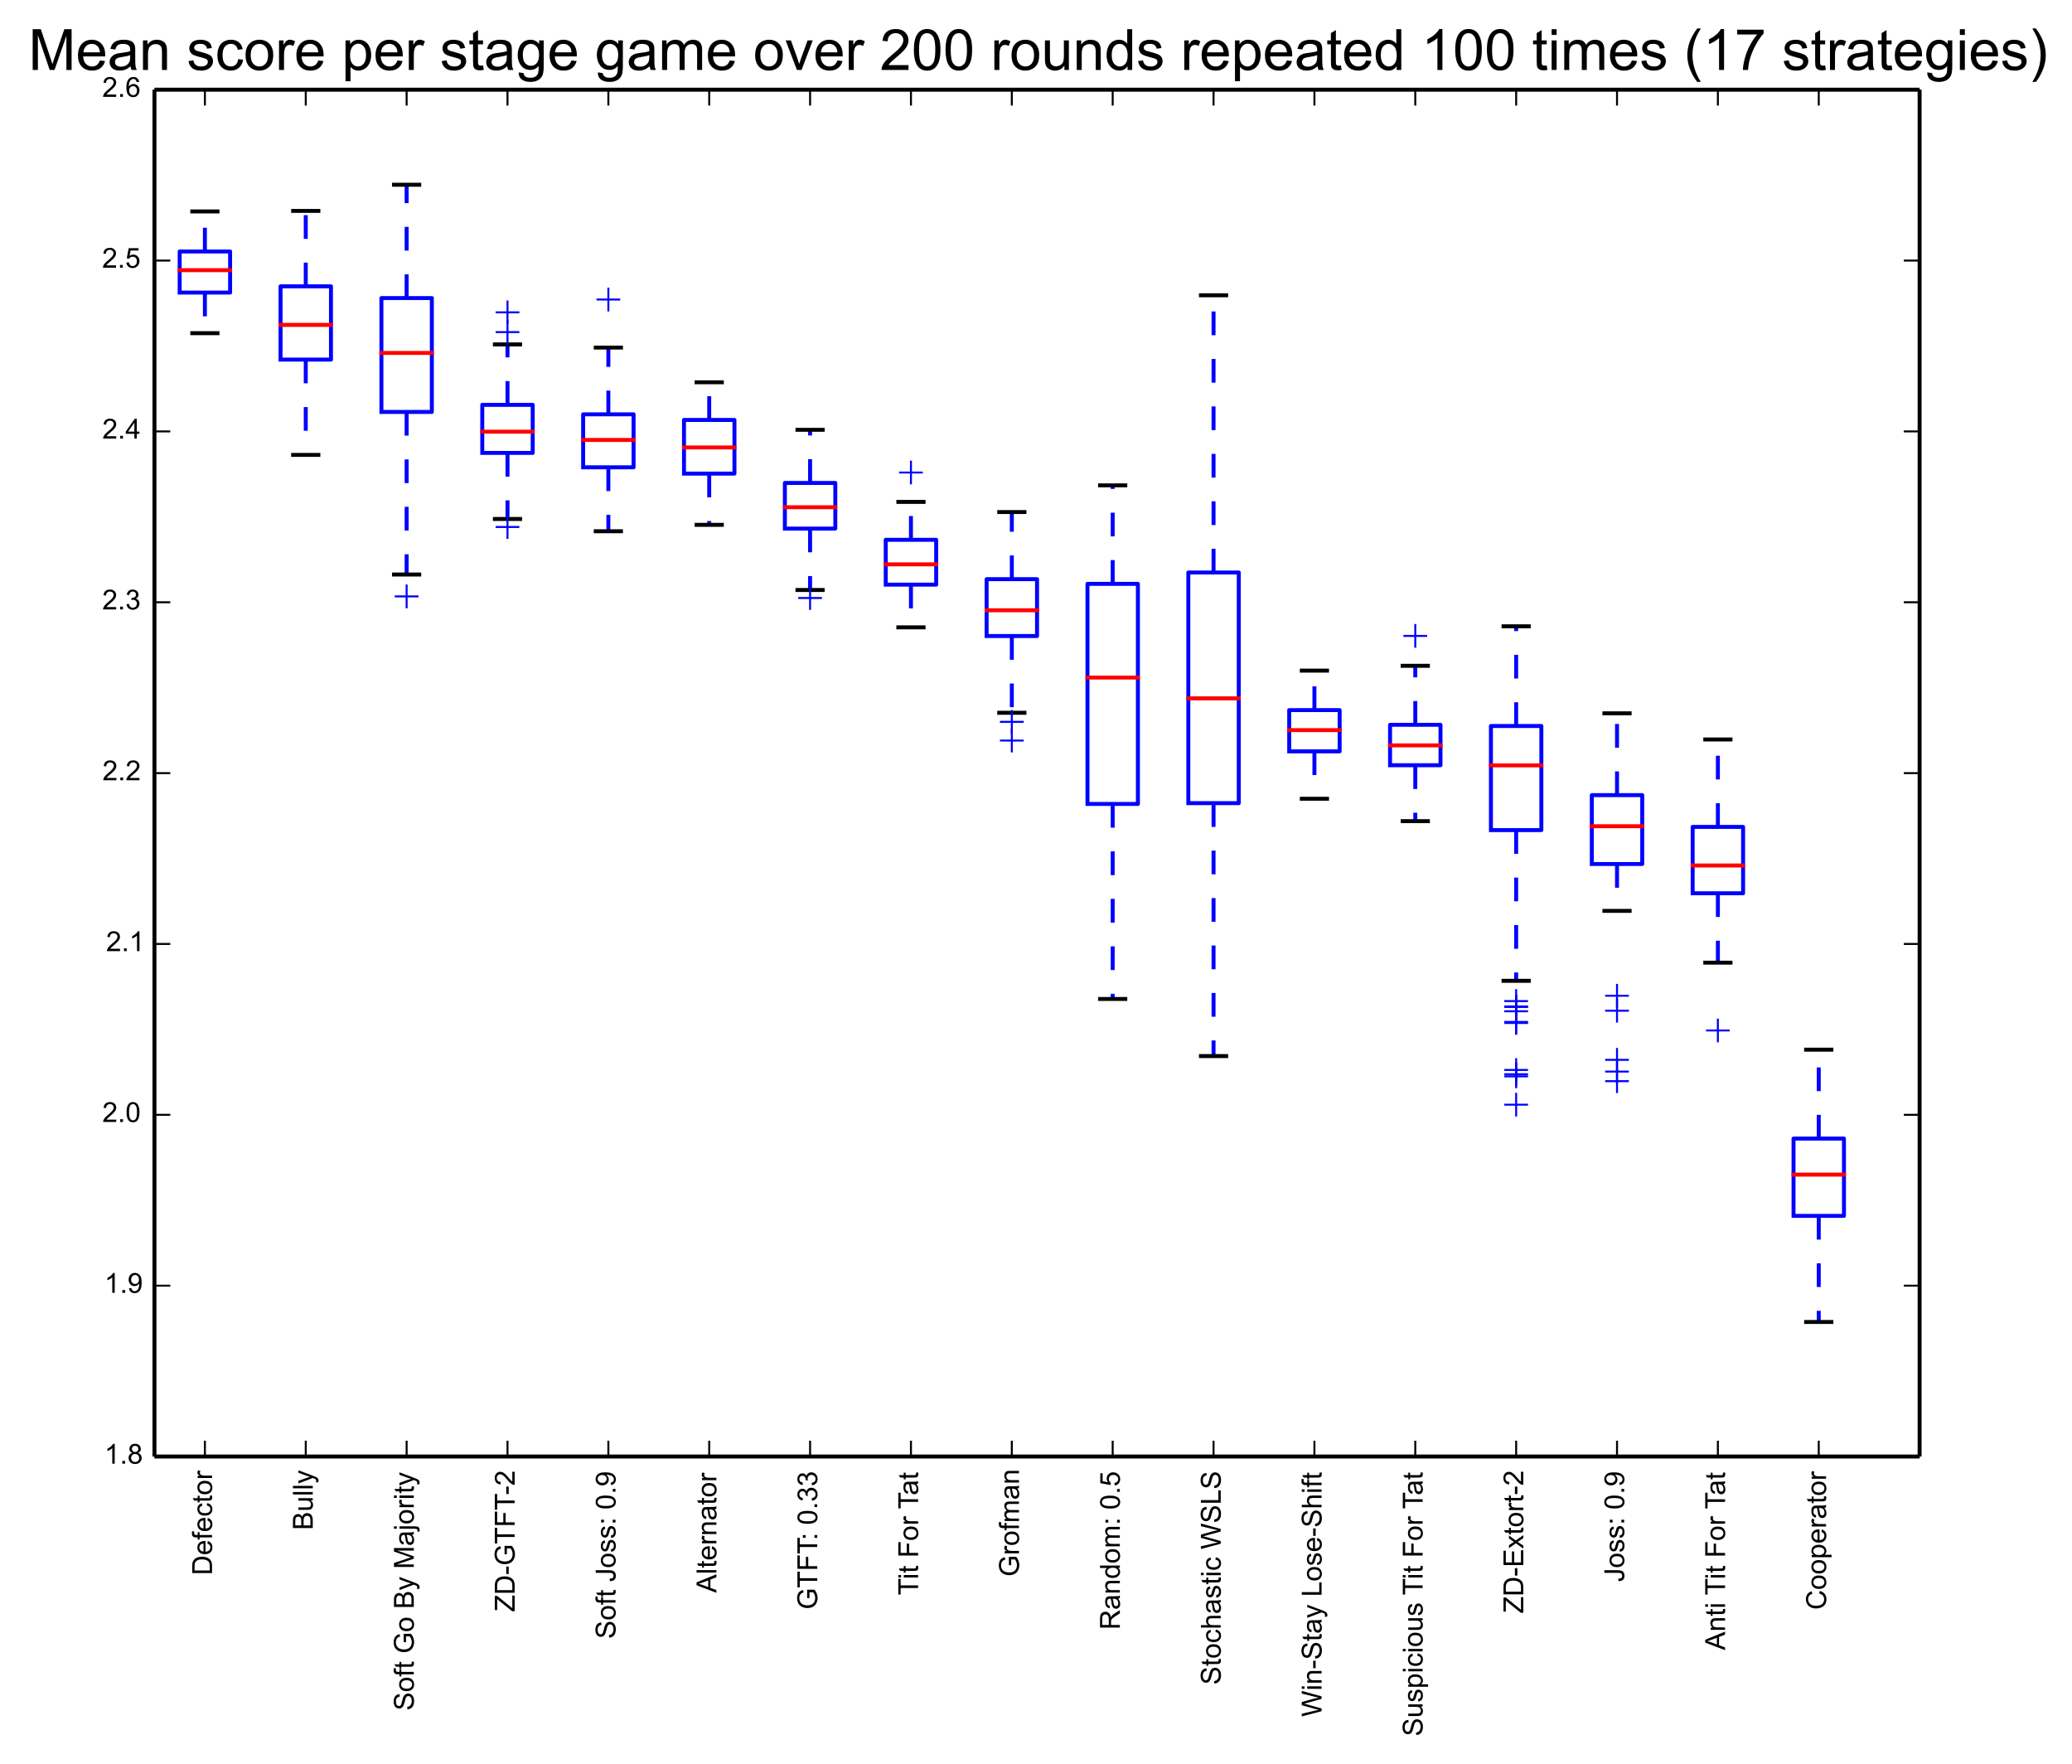<?xml version="1.0" encoding="utf-8" standalone="no"?>
<!DOCTYPE svg PUBLIC "-//W3C//DTD SVG 1.1//EN"
  "http://www.w3.org/Graphics/SVG/1.1/DTD/svg11.dtd">
<!-- Created with matplotlib (http://matplotlib.org/) -->
<svg height="446pt" version="1.1" viewBox="0 0 524 446" width="524pt" xmlns="http://www.w3.org/2000/svg" xmlns:xlink="http://www.w3.org/1999/xlink">
 <defs>
  <style type="text/css">
*{stroke-linecap:butt;stroke-linejoin:round;}
  </style>
 </defs>
 <g id="figure_1">
  <g id="patch_1">
   <path d="
M0 446.217
L524.524 446.217
L524.524 0
L0 0
z
" style="fill:#ffffff;"/>
  </g>
  <g id="axes_1">
   <g id="patch_2">
    <path d="
M39.062 368.283
L485.462 368.283
L485.462 22.683
L39.062 22.683
z
" style="fill:#ffffff;"/>
   </g>
   <g id="line2d_1">
    <path clip-path="url(#p663cc1ec73)" d="
M51.816 73.983
L51.816 84.243" style="fill:none;stroke:#0000ff;stroke-dasharray:6,6;stroke-dashoffset:0.0;"/>
   </g>
   <g id="line2d_2">
    <path clip-path="url(#p663cc1ec73)" d="
M51.816 63.588
L51.816 53.463" style="fill:none;stroke:#0000ff;stroke-dasharray:6,6;stroke-dashoffset:0.0;"/>
   </g>
   <g id="line2d_3">
    <path clip-path="url(#p663cc1ec73)" d="
M48.628 53.463
L55.005 53.463" style="fill:none;stroke:#000000;stroke-linecap:square;"/>
   </g>
   <g id="line2d_4">
    <path clip-path="url(#p663cc1ec73)" d="
M48.628 84.243
L55.005 84.243" style="fill:none;stroke:#000000;stroke-linecap:square;"/>
   </g>
   <g id="line2d_5">
    <path clip-path="url(#p663cc1ec73)" d="
M45.439 73.983
L58.194 73.983
L58.194 63.588
L45.439 63.588
L45.439 73.983" style="fill:none;stroke:#0000ff;stroke-linecap:square;"/>
   </g>
   <g id="line2d_6">
    <path clip-path="url(#p663cc1ec73)" d="
M45.439 68.313
L58.194 68.313" style="fill:none;stroke:#ff0000;stroke-linecap:square;"/>
   </g>
   <g id="line2d_7"/>
   <g id="line2d_8"/>
   <g id="line2d_9">
    <path clip-path="url(#p663cc1ec73)" d="
M77.325 90.925
L77.325 115.023" style="fill:none;stroke:#0000ff;stroke-dasharray:6,6;stroke-dashoffset:0.0;"/>
   </g>
   <g id="line2d_10">
    <path clip-path="url(#p663cc1ec73)" d="
M77.325 72.397
L77.325 53.328" style="fill:none;stroke:#0000ff;stroke-dasharray:6,6;stroke-dashoffset:0.0;"/>
   </g>
   <g id="line2d_11">
    <path clip-path="url(#p663cc1ec73)" d="
M74.136 53.328
L80.514 53.328" style="fill:none;stroke:#000000;stroke-linecap:square;"/>
   </g>
   <g id="line2d_12">
    <path clip-path="url(#p663cc1ec73)" d="
M74.136 115.023
L80.514 115.023" style="fill:none;stroke:#000000;stroke-linecap:square;"/>
   </g>
   <g id="line2d_13">
    <path clip-path="url(#p663cc1ec73)" d="
M70.948 90.925
L83.702 90.925
L83.702 72.397
L70.948 72.397
L70.948 90.925" style="fill:none;stroke:#0000ff;stroke-linecap:square;"/>
   </g>
   <g id="line2d_14">
    <path clip-path="url(#p663cc1ec73)" d="
M70.948 82.15
L83.702 82.15" style="fill:none;stroke:#ff0000;stroke-linecap:square;"/>
   </g>
   <g id="line2d_15"/>
   <g id="line2d_16"/>
   <g id="line2d_17">
    <path clip-path="url(#p663cc1ec73)" d="
M102.834 104.155
L102.834 145.263" style="fill:none;stroke:#0000ff;stroke-dasharray:6,6;stroke-dashoffset:0.0;"/>
   </g>
   <g id="line2d_18">
    <path clip-path="url(#p663cc1ec73)" d="
M102.834 75.367
L102.834 46.713" style="fill:none;stroke:#0000ff;stroke-dasharray:6,6;stroke-dashoffset:0.0;"/>
   </g>
   <g id="line2d_19">
    <path clip-path="url(#p663cc1ec73)" d="
M99.645 46.713
L106.022 46.713" style="fill:none;stroke:#000000;stroke-linecap:square;"/>
   </g>
   <g id="line2d_20">
    <path clip-path="url(#p663cc1ec73)" d="
M99.645 145.263
L106.022 145.263" style="fill:none;stroke:#000000;stroke-linecap:square;"/>
   </g>
   <g id="line2d_21">
    <path clip-path="url(#p663cc1ec73)" d="
M96.457 104.155
L109.211 104.155
L109.211 75.367
L96.457 75.367
L96.457 104.155" style="fill:none;stroke:#0000ff;stroke-linecap:square;"/>
   </g>
   <g id="line2d_22">
    <path clip-path="url(#p663cc1ec73)" d="
M96.457 89.238
L109.211 89.238" style="fill:none;stroke:#ff0000;stroke-linecap:square;"/>
   </g>
   <g id="line2d_23"/>
   <g id="line2d_24">
    <defs>
     <path d="
M-3 0
L3 0
M0 3
L0 -3" id="md4acab13e0" style="stroke:#0000ff;stroke-width:0.5;"/>
    </defs>
    <g clip-path="url(#p663cc1ec73)">
     <use style="fill:#0000ff;stroke:#0000ff;stroke-width:0.5;" x="102.834" xlink:href="#md4acab13e0" y="150.798"/>
    </g>
   </g>
   <g id="line2d_25">
    <path clip-path="url(#p663cc1ec73)" d="
M128.342 114.517
L128.342 131.223" style="fill:none;stroke:#0000ff;stroke-dasharray:6,6;stroke-dashoffset:0.0;"/>
   </g>
   <g id="line2d_26">
    <path clip-path="url(#p663cc1ec73)" d="
M128.342 102.367
L128.342 87.078" style="fill:none;stroke:#0000ff;stroke-dasharray:6,6;stroke-dashoffset:0.0;"/>
   </g>
   <g id="line2d_27">
    <path clip-path="url(#p663cc1ec73)" d="
M125.154 87.078
L131.531 87.078" style="fill:none;stroke:#000000;stroke-linecap:square;"/>
   </g>
   <g id="line2d_28">
    <path clip-path="url(#p663cc1ec73)" d="
M125.154 131.223
L131.531 131.223" style="fill:none;stroke:#000000;stroke-linecap:square;"/>
   </g>
   <g id="line2d_29">
    <path clip-path="url(#p663cc1ec73)" d="
M121.965 114.517
L134.719 114.517
L134.719 102.367
L121.965 102.367
L121.965 114.517" style="fill:none;stroke:#0000ff;stroke-linecap:square;"/>
   </g>
   <g id="line2d_30">
    <path clip-path="url(#p663cc1ec73)" d="
M121.965 109.15
L134.719 109.15" style="fill:none;stroke:#ff0000;stroke-linecap:square;"/>
   </g>
   <g id="line2d_31">
    <g clip-path="url(#p663cc1ec73)">
     <use style="fill:#0000ff;stroke:#0000ff;stroke-width:0.5;" x="128.342" xlink:href="#md4acab13e0" y="78.978"/>
     <use style="fill:#0000ff;stroke:#0000ff;stroke-width:0.5;" x="128.342" xlink:href="#md4acab13e0" y="83.973"/>
    </g>
   </g>
   <g id="line2d_32">
    <g clip-path="url(#p663cc1ec73)">
     <use style="fill:#0000ff;stroke:#0000ff;stroke-width:0.5;" x="128.342" xlink:href="#md4acab13e0" y="133.248"/>
    </g>
   </g>
   <g id="line2d_33">
    <path clip-path="url(#p663cc1ec73)" d="
M153.851 118.162
L153.851 134.328" style="fill:none;stroke:#0000ff;stroke-dasharray:6,6;stroke-dashoffset:0.0;"/>
   </g>
   <g id="line2d_34">
    <path clip-path="url(#p663cc1ec73)" d="
M153.851 104.763
L153.851 87.888" style="fill:none;stroke:#0000ff;stroke-dasharray:6,6;stroke-dashoffset:0.0;"/>
   </g>
   <g id="line2d_35">
    <path clip-path="url(#p663cc1ec73)" d="
M150.662 87.888
L157.039 87.888" style="fill:none;stroke:#000000;stroke-linecap:square;"/>
   </g>
   <g id="line2d_36">
    <path clip-path="url(#p663cc1ec73)" d="
M150.662 134.328
L157.039 134.328" style="fill:none;stroke:#000000;stroke-linecap:square;"/>
   </g>
   <g id="line2d_37">
    <path clip-path="url(#p663cc1ec73)" d="
M147.474 118.162
L160.228 118.162
L160.228 104.763
L147.474 104.763
L147.474 118.162" style="fill:none;stroke:#0000ff;stroke-linecap:square;"/>
   </g>
   <g id="line2d_38">
    <path clip-path="url(#p663cc1ec73)" d="
M147.474 111.243
L160.228 111.243" style="fill:none;stroke:#ff0000;stroke-linecap:square;"/>
   </g>
   <g id="line2d_39">
    <g clip-path="url(#p663cc1ec73)">
     <use style="fill:#0000ff;stroke:#0000ff;stroke-width:0.5;" x="153.851" xlink:href="#md4acab13e0" y="75.738"/>
    </g>
   </g>
   <g id="line2d_40"/>
   <g id="line2d_41">
    <path clip-path="url(#p663cc1ec73)" d="
M179.359 119.748
L179.359 132.708" style="fill:none;stroke:#0000ff;stroke-dasharray:6,6;stroke-dashoffset:0.0;"/>
   </g>
   <g id="line2d_42">
    <path clip-path="url(#p663cc1ec73)" d="
M179.359 106.18
L179.359 96.663" style="fill:none;stroke:#0000ff;stroke-dasharray:6,6;stroke-dashoffset:0.0;"/>
   </g>
   <g id="line2d_43">
    <path clip-path="url(#p663cc1ec73)" d="
M176.171 96.663
L182.548 96.663" style="fill:none;stroke:#000000;stroke-linecap:square;"/>
   </g>
   <g id="line2d_44">
    <path clip-path="url(#p663cc1ec73)" d="
M176.171 132.708
L182.548 132.708" style="fill:none;stroke:#000000;stroke-linecap:square;"/>
   </g>
   <g id="line2d_45">
    <path clip-path="url(#p663cc1ec73)" d="
M172.982 119.748
L185.737 119.748
L185.737 106.18
L172.982 106.18
L172.982 119.748" style="fill:none;stroke:#0000ff;stroke-linecap:square;"/>
   </g>
   <g id="line2d_46">
    <path clip-path="url(#p663cc1ec73)" d="
M172.982 113.133
L185.737 113.133" style="fill:none;stroke:#ff0000;stroke-linecap:square;"/>
   </g>
   <g id="line2d_47"/>
   <g id="line2d_48"/>
   <g id="line2d_49">
    <path clip-path="url(#p663cc1ec73)" d="
M204.868 133.653
L204.868 149.178" style="fill:none;stroke:#0000ff;stroke-dasharray:6,6;stroke-dashoffset:0.0;"/>
   </g>
   <g id="line2d_50">
    <path clip-path="url(#p663cc1ec73)" d="
M204.868 122.11
L204.868 108.678" style="fill:none;stroke:#0000ff;stroke-dasharray:6,6;stroke-dashoffset:0.0;"/>
   </g>
   <g id="line2d_51">
    <path clip-path="url(#p663cc1ec73)" d="
M201.679 108.678
L208.057 108.678" style="fill:none;stroke:#000000;stroke-linecap:square;"/>
   </g>
   <g id="line2d_52">
    <path clip-path="url(#p663cc1ec73)" d="
M201.679 149.178
L208.057 149.178" style="fill:none;stroke:#000000;stroke-linecap:square;"/>
   </g>
   <g id="line2d_53">
    <path clip-path="url(#p663cc1ec73)" d="
M198.491 133.653
L211.245 133.653
L211.245 122.11
L198.491 122.11
L198.491 133.653" style="fill:none;stroke:#0000ff;stroke-linecap:square;"/>
   </g>
   <g id="line2d_54">
    <path clip-path="url(#p663cc1ec73)" d="
M198.491 128.253
L211.245 128.253" style="fill:none;stroke:#ff0000;stroke-linecap:square;"/>
   </g>
   <g id="line2d_55"/>
   <g id="line2d_56">
    <g clip-path="url(#p663cc1ec73)">
     <use style="fill:#0000ff;stroke:#0000ff;stroke-width:0.5;" x="204.868" xlink:href="#md4acab13e0" y="151.203"/>
    </g>
   </g>
   <g id="line2d_57">
    <path clip-path="url(#p663cc1ec73)" d="
M230.377 147.828
L230.377 158.628" style="fill:none;stroke:#0000ff;stroke-dasharray:6,6;stroke-dashoffset:0.0;"/>
   </g>
   <g id="line2d_58">
    <path clip-path="url(#p663cc1ec73)" d="
M230.377 136.488
L230.377 126.903" style="fill:none;stroke:#0000ff;stroke-dasharray:6,6;stroke-dashoffset:0.0;"/>
   </g>
   <g id="line2d_59">
    <path clip-path="url(#p663cc1ec73)" d="
M227.188 126.903
L233.565 126.903" style="fill:none;stroke:#000000;stroke-linecap:square;"/>
   </g>
   <g id="line2d_60">
    <path clip-path="url(#p663cc1ec73)" d="
M227.188 158.628
L233.565 158.628" style="fill:none;stroke:#000000;stroke-linecap:square;"/>
   </g>
   <g id="line2d_61">
    <path clip-path="url(#p663cc1ec73)" d="
M223.999 147.828
L236.754 147.828
L236.754 136.488
L223.999 136.488
L223.999 147.828" style="fill:none;stroke:#0000ff;stroke-linecap:square;"/>
   </g>
   <g id="line2d_62">
    <path clip-path="url(#p663cc1ec73)" d="
M223.999 142.698
L236.754 142.698" style="fill:none;stroke:#ff0000;stroke-linecap:square;"/>
   </g>
   <g id="line2d_63">
    <g clip-path="url(#p663cc1ec73)">
     <use style="fill:#0000ff;stroke:#0000ff;stroke-width:0.5;" x="230.377" xlink:href="#md4acab13e0" y="119.478"/>
    </g>
   </g>
   <g id="line2d_64"/>
   <g id="line2d_65">
    <path clip-path="url(#p663cc1ec73)" d="
M255.885 160.822
L255.885 180.228" style="fill:none;stroke:#0000ff;stroke-dasharray:6,6;stroke-dashoffset:0.0;"/>
   </g>
   <g id="line2d_66">
    <path clip-path="url(#p663cc1ec73)" d="
M255.885 146.444
L255.885 129.468" style="fill:none;stroke:#0000ff;stroke-dasharray:6,6;stroke-dashoffset:0.0;"/>
   </g>
   <g id="line2d_67">
    <path clip-path="url(#p663cc1ec73)" d="
M252.697 129.468
L259.074 129.468" style="fill:none;stroke:#000000;stroke-linecap:square;"/>
   </g>
   <g id="line2d_68">
    <path clip-path="url(#p663cc1ec73)" d="
M252.697 180.228
L259.074 180.228" style="fill:none;stroke:#000000;stroke-linecap:square;"/>
   </g>
   <g id="line2d_69">
    <path clip-path="url(#p663cc1ec73)" d="
M249.508 160.822
L262.262 160.822
L262.262 146.444
L249.508 146.444
L249.508 160.822" style="fill:none;stroke:#0000ff;stroke-linecap:square;"/>
   </g>
   <g id="line2d_70">
    <path clip-path="url(#p663cc1ec73)" d="
M249.508 154.308
L262.262 154.308" style="fill:none;stroke:#ff0000;stroke-linecap:square;"/>
   </g>
   <g id="line2d_71"/>
   <g id="line2d_72">
    <g clip-path="url(#p663cc1ec73)">
     <use style="fill:#0000ff;stroke:#0000ff;stroke-width:0.5;" x="255.885" xlink:href="#md4acab13e0" y="182.523"/>
     <use style="fill:#0000ff;stroke:#0000ff;stroke-width:0.5;" x="255.885" xlink:href="#md4acab13e0" y="187.248"/>
    </g>
   </g>
   <g id="line2d_73">
    <path clip-path="url(#p663cc1ec73)" d="
M281.394 203.279
L281.394 252.588" style="fill:none;stroke:#0000ff;stroke-dasharray:6,6;stroke-dashoffset:0.0;"/>
   </g>
   <g id="line2d_74">
    <path clip-path="url(#p663cc1ec73)" d="
M281.394 147.625
L281.394 122.718" style="fill:none;stroke:#0000ff;stroke-dasharray:6,6;stroke-dashoffset:0.0;"/>
   </g>
   <g id="line2d_75">
    <path clip-path="url(#p663cc1ec73)" d="
M278.205 122.718
L284.582 122.718" style="fill:none;stroke:#000000;stroke-linecap:square;"/>
   </g>
   <g id="line2d_76">
    <path clip-path="url(#p663cc1ec73)" d="
M278.205 252.588
L284.582 252.588" style="fill:none;stroke:#000000;stroke-linecap:square;"/>
   </g>
   <g id="line2d_77">
    <path clip-path="url(#p663cc1ec73)" d="
M275.017 203.279
L287.771 203.279
L287.771 147.625
L275.017 147.625
L275.017 203.279" style="fill:none;stroke:#0000ff;stroke-linecap:square;"/>
   </g>
   <g id="line2d_78">
    <path clip-path="url(#p663cc1ec73)" d="
M275.017 171.318
L287.771 171.318" style="fill:none;stroke:#ff0000;stroke-linecap:square;"/>
   </g>
   <g id="line2d_79"/>
   <g id="line2d_80"/>
   <g id="line2d_81">
    <path clip-path="url(#p663cc1ec73)" d="
M306.902 203.077
L306.902 267.033" style="fill:none;stroke:#0000ff;stroke-dasharray:6,6;stroke-dashoffset:0.0;"/>
   </g>
   <g id="line2d_82">
    <path clip-path="url(#p663cc1ec73)" d="
M306.902 144.757
L306.902 74.658" style="fill:none;stroke:#0000ff;stroke-dasharray:6,6;stroke-dashoffset:0.0;"/>
   </g>
   <g id="line2d_83">
    <path clip-path="url(#p663cc1ec73)" d="
M303.714 74.658
L310.091 74.658" style="fill:none;stroke:#000000;stroke-linecap:square;"/>
   </g>
   <g id="line2d_84">
    <path clip-path="url(#p663cc1ec73)" d="
M303.714 267.033
L310.091 267.033" style="fill:none;stroke:#000000;stroke-linecap:square;"/>
   </g>
   <g id="line2d_85">
    <path clip-path="url(#p663cc1ec73)" d="
M300.525 203.077
L313.279 203.077
L313.279 144.757
L300.525 144.757
L300.525 203.077" style="fill:none;stroke:#0000ff;stroke-linecap:square;"/>
   </g>
   <g id="line2d_86">
    <path clip-path="url(#p663cc1ec73)" d="
M300.525 176.583
L313.279 176.583" style="fill:none;stroke:#ff0000;stroke-linecap:square;"/>
   </g>
   <g id="line2d_87"/>
   <g id="line2d_88"/>
   <g id="line2d_89">
    <path clip-path="url(#p663cc1ec73)" d="
M332.411 189.982
L332.411 201.963" style="fill:none;stroke:#0000ff;stroke-dasharray:6,6;stroke-dashoffset:0.0;"/>
   </g>
   <g id="line2d_90">
    <path clip-path="url(#p663cc1ec73)" d="
M332.411 179.553
L332.411 169.563" style="fill:none;stroke:#0000ff;stroke-dasharray:6,6;stroke-dashoffset:0.0;"/>
   </g>
   <g id="line2d_91">
    <path clip-path="url(#p663cc1ec73)" d="
M329.222 169.563
L335.599 169.563" style="fill:none;stroke:#000000;stroke-linecap:square;"/>
   </g>
   <g id="line2d_92">
    <path clip-path="url(#p663cc1ec73)" d="
M329.222 201.963
L335.599 201.963" style="fill:none;stroke:#000000;stroke-linecap:square;"/>
   </g>
   <g id="line2d_93">
    <path clip-path="url(#p663cc1ec73)" d="
M326.034 189.982
L338.788 189.982
L338.788 179.553
L326.034 179.553
L326.034 189.982" style="fill:none;stroke:#0000ff;stroke-linecap:square;"/>
   </g>
   <g id="line2d_94">
    <path clip-path="url(#p663cc1ec73)" d="
M326.034 184.615
L338.788 184.615" style="fill:none;stroke:#ff0000;stroke-linecap:square;"/>
   </g>
   <g id="line2d_95"/>
   <g id="line2d_96"/>
   <g id="line2d_97">
    <path clip-path="url(#p663cc1ec73)" d="
M357.919 193.492
L357.919 207.633" style="fill:none;stroke:#0000ff;stroke-dasharray:6,6;stroke-dashoffset:0.0;"/>
   </g>
   <g id="line2d_98">
    <path clip-path="url(#p663cc1ec73)" d="
M357.919 183.265
L357.919 168.348" style="fill:none;stroke:#0000ff;stroke-dasharray:6,6;stroke-dashoffset:0.0;"/>
   </g>
   <g id="line2d_99">
    <path clip-path="url(#p663cc1ec73)" d="
M354.731 168.348
L361.108 168.348" style="fill:none;stroke:#000000;stroke-linecap:square;"/>
   </g>
   <g id="line2d_100">
    <path clip-path="url(#p663cc1ec73)" d="
M354.731 207.633
L361.108 207.633" style="fill:none;stroke:#000000;stroke-linecap:square;"/>
   </g>
   <g id="line2d_101">
    <path clip-path="url(#p663cc1ec73)" d="
M351.542 193.492
L364.297 193.492
L364.297 183.265
L351.542 183.265
L351.542 193.492" style="fill:none;stroke:#0000ff;stroke-linecap:square;"/>
   </g>
   <g id="line2d_102">
    <path clip-path="url(#p663cc1ec73)" d="
M351.542 188.463
L364.297 188.463" style="fill:none;stroke:#ff0000;stroke-linecap:square;"/>
   </g>
   <g id="line2d_103">
    <g clip-path="url(#p663cc1ec73)">
     <use style="fill:#0000ff;stroke:#0000ff;stroke-width:0.5;" x="357.919" xlink:href="#md4acab13e0" y="160.788"/>
    </g>
   </g>
   <g id="line2d_104"/>
   <g id="line2d_105">
    <path clip-path="url(#p663cc1ec73)" d="
M383.428 209.894
L383.428 247.998" style="fill:none;stroke:#0000ff;stroke-dasharray:6,6;stroke-dashoffset:0.0;"/>
   </g>
   <g id="line2d_106">
    <path clip-path="url(#p663cc1ec73)" d="
M383.428 183.569
L383.428 158.358" style="fill:none;stroke:#0000ff;stroke-dasharray:6,6;stroke-dashoffset:0.0;"/>
   </g>
   <g id="line2d_107">
    <path clip-path="url(#p663cc1ec73)" d="
M380.239 158.358
L386.617 158.358" style="fill:none;stroke:#000000;stroke-linecap:square;"/>
   </g>
   <g id="line2d_108">
    <path clip-path="url(#p663cc1ec73)" d="
M380.239 247.998
L386.617 247.998" style="fill:none;stroke:#000000;stroke-linecap:square;"/>
   </g>
   <g id="line2d_109">
    <path clip-path="url(#p663cc1ec73)" d="
M377.051 209.894
L389.805 209.894
L389.805 183.569
L377.051 183.569
L377.051 209.894" style="fill:none;stroke:#0000ff;stroke-linecap:square;"/>
   </g>
   <g id="line2d_110">
    <path clip-path="url(#p663cc1ec73)" d="
M377.051 193.525
L389.805 193.525" style="fill:none;stroke:#ff0000;stroke-linecap:square;"/>
   </g>
   <g id="line2d_111"/>
   <g id="line2d_112">
    <g clip-path="url(#p663cc1ec73)">
     <use style="fill:#0000ff;stroke:#0000ff;stroke-width:0.5;" x="383.428" xlink:href="#md4acab13e0" y="255.693"/>
     <use style="fill:#0000ff;stroke:#0000ff;stroke-width:0.5;" x="383.428" xlink:href="#md4acab13e0" y="270.543"/>
     <use style="fill:#0000ff;stroke:#0000ff;stroke-width:0.5;" x="383.428" xlink:href="#md4acab13e0" y="258.393"/>
     <use style="fill:#0000ff;stroke:#0000ff;stroke-width:0.5;" x="383.428" xlink:href="#md4acab13e0" y="253.128"/>
     <use style="fill:#0000ff;stroke:#0000ff;stroke-width:0.5;" x="383.428" xlink:href="#md4acab13e0" y="272.163"/>
     <use style="fill:#0000ff;stroke:#0000ff;stroke-width:0.5;" x="383.428" xlink:href="#md4acab13e0" y="254.613"/>
     <use style="fill:#0000ff;stroke:#0000ff;stroke-width:0.5;" x="383.428" xlink:href="#md4acab13e0" y="258.663"/>
     <use style="fill:#0000ff;stroke:#0000ff;stroke-width:0.5;" x="383.428" xlink:href="#md4acab13e0" y="254.478"/>
     <use style="fill:#0000ff;stroke:#0000ff;stroke-width:0.5;" x="383.428" xlink:href="#md4acab13e0" y="279.318"/>
     <use style="fill:#0000ff;stroke:#0000ff;stroke-width:0.5;" x="383.428" xlink:href="#md4acab13e0" y="271.623"/>
    </g>
   </g>
   <g id="line2d_113">
    <path clip-path="url(#p663cc1ec73)" d="
M408.937 218.467
L408.937 230.313" style="fill:none;stroke:#0000ff;stroke-dasharray:6,6;stroke-dashoffset:0.0;"/>
   </g>
   <g id="line2d_114">
    <path clip-path="url(#p663cc1ec73)" d="
M408.937 201.052
L408.937 180.363" style="fill:none;stroke:#0000ff;stroke-dasharray:6,6;stroke-dashoffset:0.0;"/>
   </g>
   <g id="line2d_115">
    <path clip-path="url(#p663cc1ec73)" d="
M405.748 180.363
L412.125 180.363" style="fill:none;stroke:#000000;stroke-linecap:square;"/>
   </g>
   <g id="line2d_116">
    <path clip-path="url(#p663cc1ec73)" d="
M405.748 230.313
L412.125 230.313" style="fill:none;stroke:#000000;stroke-linecap:square;"/>
   </g>
   <g id="line2d_117">
    <path clip-path="url(#p663cc1ec73)" d="
M402.559 218.467
L415.314 218.467
L415.314 201.052
L402.559 201.052
L402.559 218.467" style="fill:none;stroke:#0000ff;stroke-linecap:square;"/>
   </g>
   <g id="line2d_118">
    <path clip-path="url(#p663cc1ec73)" d="
M402.559 208.915
L415.314 208.915" style="fill:none;stroke:#ff0000;stroke-linecap:square;"/>
   </g>
   <g id="line2d_119"/>
   <g id="line2d_120">
    <g clip-path="url(#p663cc1ec73)">
     <use style="fill:#0000ff;stroke:#0000ff;stroke-width:0.5;" x="408.937" xlink:href="#md4acab13e0" y="267.978"/>
     <use style="fill:#0000ff;stroke:#0000ff;stroke-width:0.5;" x="408.937" xlink:href="#md4acab13e0" y="270.948"/>
     <use style="fill:#0000ff;stroke:#0000ff;stroke-width:0.5;" x="408.937" xlink:href="#md4acab13e0" y="255.558"/>
     <use style="fill:#0000ff;stroke:#0000ff;stroke-width:0.5;" x="408.937" xlink:href="#md4acab13e0" y="251.778"/>
     <use style="fill:#0000ff;stroke:#0000ff;stroke-width:0.5;" x="408.937" xlink:href="#md4acab13e0" y="273.378"/>
    </g>
   </g>
   <g id="line2d_121">
    <path clip-path="url(#p663cc1ec73)" d="
M434.445 225.858
L434.445 243.408" style="fill:none;stroke:#0000ff;stroke-dasharray:6,6;stroke-dashoffset:0.0;"/>
   </g>
   <g id="line2d_122">
    <path clip-path="url(#p663cc1ec73)" d="
M434.445 209.084
L434.445 186.978" style="fill:none;stroke:#0000ff;stroke-dasharray:6,6;stroke-dashoffset:0.0;"/>
   </g>
   <g id="line2d_123">
    <path clip-path="url(#p663cc1ec73)" d="
M431.257 186.978
L437.634 186.978" style="fill:none;stroke:#000000;stroke-linecap:square;"/>
   </g>
   <g id="line2d_124">
    <path clip-path="url(#p663cc1ec73)" d="
M431.257 243.408
L437.634 243.408" style="fill:none;stroke:#000000;stroke-linecap:square;"/>
   </g>
   <g id="line2d_125">
    <path clip-path="url(#p663cc1ec73)" d="
M428.068 225.858
L440.822 225.858
L440.822 209.084
L428.068 209.084
L428.068 225.858" style="fill:none;stroke:#0000ff;stroke-linecap:square;"/>
   </g>
   <g id="line2d_126">
    <path clip-path="url(#p663cc1ec73)" d="
M428.068 218.838
L440.822 218.838" style="fill:none;stroke:#ff0000;stroke-linecap:square;"/>
   </g>
   <g id="line2d_127"/>
   <g id="line2d_128">
    <g clip-path="url(#p663cc1ec73)">
     <use style="fill:#0000ff;stroke:#0000ff;stroke-width:0.5;" x="434.445" xlink:href="#md4acab13e0" y="260.553"/>
    </g>
   </g>
   <g id="line2d_129">
    <path clip-path="url(#p663cc1ec73)" d="
M459.954 307.432
L459.954 334.263" style="fill:none;stroke:#0000ff;stroke-dasharray:6,6;stroke-dashoffset:0.0;"/>
   </g>
   <g id="line2d_130">
    <path clip-path="url(#p663cc1ec73)" d="
M459.954 287.89
L459.954 265.413" style="fill:none;stroke:#0000ff;stroke-dasharray:6,6;stroke-dashoffset:0.0;"/>
   </g>
   <g id="line2d_131">
    <path clip-path="url(#p663cc1ec73)" d="
M456.765 265.413
L463.142 265.413" style="fill:none;stroke:#000000;stroke-linecap:square;"/>
   </g>
   <g id="line2d_132">
    <path clip-path="url(#p663cc1ec73)" d="
M456.765 334.263
L463.142 334.263" style="fill:none;stroke:#000000;stroke-linecap:square;"/>
   </g>
   <g id="line2d_133">
    <path clip-path="url(#p663cc1ec73)" d="
M453.577 307.432
L466.331 307.432
L466.331 287.89
L453.577 287.89
L453.577 307.432" style="fill:none;stroke:#0000ff;stroke-linecap:square;"/>
   </g>
   <g id="line2d_134">
    <path clip-path="url(#p663cc1ec73)" d="
M453.577 297.003
L466.331 297.003" style="fill:none;stroke:#ff0000;stroke-linecap:square;"/>
   </g>
   <g id="line2d_135"/>
   <g id="line2d_136"/>
   <g id="matplotlib.axis_1">
    <g id="xtick_1">
     <g id="line2d_137">
      <defs>
       <path d="
M0 0
L0 -4" id="m93b0483c22" style="stroke:#000000;stroke-width:0.5;"/>
      </defs>
      <g>
       <use style="stroke:#000000;stroke-width:0.5;" x="51.817" xlink:href="#m93b0483c22" y="368.283"/>
      </g>
     </g>
     <g id="line2d_138">
      <defs>
       <path d="
M0 0
L0 4" id="m741efc42ff" style="stroke:#000000;stroke-width:0.5;"/>
      </defs>
      <g>
       <use style="stroke:#000000;stroke-width:0.5;" x="51.817" xlink:href="#m741efc42ff" y="22.683"/>
      </g>
     </g>
     <g id="text_1">
      <!-- Defector -->
      <defs>
       <path d="
M40.438 19
L49.078 17.875
Q47.656 8.938 41.812 3.875
Q35.984 -1.172 27.484 -1.172
Q16.844 -1.172 10.375 5.781
Q3.906 12.75 3.906 25.734
Q3.906 34.125 6.688 40.422
Q9.469 46.734 15.156 49.875
Q20.844 53.031 27.547 53.031
Q35.984 53.031 41.359 48.75
Q46.734 44.484 48.25 36.625
L39.703 35.297
Q38.484 40.531 35.375 43.156
Q32.281 45.797 27.875 45.797
Q21.234 45.797 17.078 41.031
Q12.938 36.281 12.938 25.984
Q12.938 15.531 16.938 10.797
Q20.953 6.062 27.391 6.062
Q32.562 6.062 36.031 9.234
Q39.5 12.406 40.438 19" id="ArialMT-63"/>
       <path d="
M8.688 0
L8.688 45.016
L0.922 45.016
L0.922 51.859
L8.688 51.859
L8.688 57.375
Q8.688 62.594 9.625 65.141
Q10.891 68.562 14.078 70.672
Q17.281 72.797 23.047 72.797
Q26.766 72.797 31.25 71.922
L29.938 64.266
Q27.203 64.75 24.75 64.75
Q20.75 64.75 19.094 63.031
Q17.438 61.328 17.438 56.641
L17.438 51.859
L27.547 51.859
L27.547 45.016
L17.438 45.016
L17.438 0
z
" id="ArialMT-66"/>
       <path d="
M42.094 16.703
L51.172 15.578
Q49.031 7.625 43.219 3.219
Q37.406 -1.172 28.375 -1.172
Q17 -1.172 10.328 5.828
Q3.656 12.844 3.656 25.484
Q3.656 38.578 10.391 45.797
Q17.141 53.031 27.875 53.031
Q38.281 53.031 44.875 45.953
Q51.469 38.875 51.469 26.031
Q51.469 25.25 51.422 23.688
L12.75 23.688
Q13.234 15.141 17.578 10.594
Q21.922 6.062 28.422 6.062
Q33.25 6.062 36.672 8.594
Q40.094 11.141 42.094 16.703
M13.234 30.906
L42.188 30.906
Q41.609 37.453 38.875 40.719
Q34.672 45.797 27.984 45.797
Q21.922 45.797 17.797 41.75
Q13.672 37.703 13.234 30.906" id="ArialMT-65"/>
       <path d="
M25.781 7.859
L27.047 0.094
Q23.344 -0.688 20.406 -0.688
Q15.625 -0.688 12.984 0.828
Q10.359 2.344 9.281 4.812
Q8.203 7.281 8.203 15.188
L8.203 45.016
L1.766 45.016
L1.766 51.859
L8.203 51.859
L8.203 64.703
L16.938 69.969
L16.938 51.859
L25.781 51.859
L25.781 45.016
L16.938 45.016
L16.938 14.703
Q16.938 10.938 17.406 9.859
Q17.875 8.797 18.922 8.156
Q19.969 7.516 21.922 7.516
Q23.391 7.516 25.781 7.859" id="ArialMT-74"/>
       <path d="
M7.719 0
L7.719 71.578
L32.375 71.578
Q40.719 71.578 45.125 70.562
Q51.266 69.141 55.609 65.438
Q61.281 60.641 64.078 53.188
Q66.891 45.75 66.891 36.188
Q66.891 28.031 64.984 21.734
Q63.094 15.438 60.109 11.297
Q57.125 7.172 53.578 4.797
Q50.047 2.438 45.047 1.219
Q40.047 0 33.547 0
z

M17.188 8.453
L32.469 8.453
Q39.547 8.453 43.578 9.766
Q47.609 11.078 50 13.484
Q53.375 16.844 55.25 22.531
Q57.125 28.219 57.125 36.328
Q57.125 47.562 53.438 53.594
Q49.75 59.625 44.484 61.672
Q40.672 63.141 32.234 63.141
L17.188 63.141
z
" id="ArialMT-44"/>
       <path d="
M6.5 0
L6.5 51.859
L14.406 51.859
L14.406 44
Q17.438 49.516 20 51.266
Q22.562 53.031 25.641 53.031
Q30.078 53.031 34.672 50.203
L31.641 42.047
Q28.422 43.953 25.203 43.953
Q22.312 43.953 20.016 42.219
Q17.719 40.484 16.75 37.406
Q15.281 32.719 15.281 27.156
L15.281 0
z
" id="ArialMT-72"/>
       <path d="
M3.328 25.922
Q3.328 40.328 11.328 47.266
Q18.016 53.031 27.641 53.031
Q38.328 53.031 45.109 46.016
Q51.906 39.016 51.906 26.656
Q51.906 16.656 48.906 10.906
Q45.906 5.172 40.156 2
Q34.422 -1.172 27.641 -1.172
Q16.75 -1.172 10.031 5.812
Q3.328 12.797 3.328 25.922
M12.359 25.922
Q12.359 15.969 16.703 11.016
Q21.047 6.062 27.641 6.062
Q34.188 6.062 38.531 11.031
Q42.875 16.016 42.875 26.219
Q42.875 35.844 38.5 40.797
Q34.125 45.75 27.641 45.75
Q21.047 45.75 16.703 40.812
Q12.359 35.891 12.359 25.922" id="ArialMT-6f"/>
      </defs>
      <g transform="translate(53.626 398.292)rotate(-90.0)scale(0.07 -0.07)">
       <use xlink:href="#ArialMT-44"/>
       <use x="72.217" xlink:href="#ArialMT-65"/>
       <use x="127.832" xlink:href="#ArialMT-66"/>
       <use x="155.615" xlink:href="#ArialMT-65"/>
       <use x="211.23" xlink:href="#ArialMT-63"/>
       <use x="261.23" xlink:href="#ArialMT-74"/>
       <use x="289.014" xlink:href="#ArialMT-6f"/>
       <use x="344.629" xlink:href="#ArialMT-72"/>
      </g>
     </g>
    </g>
    <g id="xtick_2">
     <g id="line2d_139">
      <g>
       <use style="stroke:#000000;stroke-width:0.5;" x="77.325" xlink:href="#m93b0483c22" y="368.283"/>
      </g>
     </g>
     <g id="line2d_140">
      <g>
       <use style="stroke:#000000;stroke-width:0.5;" x="77.325" xlink:href="#m741efc42ff" y="22.683"/>
      </g>
     </g>
     <g id="text_2">
      <!-- Bully -->
      <defs>
       <path d="
M6.391 0
L6.391 71.578
L15.188 71.578
L15.188 0
z
" id="ArialMT-6c"/>
       <path d="
M40.578 0
L40.578 7.625
Q34.516 -1.172 24.125 -1.172
Q19.531 -1.172 15.547 0.578
Q11.578 2.344 9.641 5
Q7.719 7.672 6.938 11.531
Q6.391 14.109 6.391 19.734
L6.391 51.859
L15.188 51.859
L15.188 23.094
Q15.188 16.219 15.719 13.812
Q16.547 10.359 19.234 8.375
Q21.922 6.391 25.875 6.391
Q29.828 6.391 33.297 8.422
Q36.766 10.453 38.203 13.938
Q39.656 17.438 39.656 24.078
L39.656 51.859
L48.438 51.859
L48.438 0
z
" id="ArialMT-75"/>
       <path d="
M7.328 0
L7.328 71.578
L34.188 71.578
Q42.391 71.578 47.344 69.406
Q52.297 67.234 55.094 62.719
Q57.906 58.203 57.906 53.266
Q57.906 48.688 55.422 44.625
Q52.938 40.578 47.906 38.094
Q54.391 36.188 57.875 31.594
Q61.375 27 61.375 20.75
Q61.375 15.719 59.25 11.391
Q57.125 7.078 54 4.734
Q50.875 2.391 46.156 1.188
Q41.453 0 34.625 0
z

M16.797 41.5
L32.281 41.5
Q38.578 41.5 41.312 42.328
Q44.922 43.406 46.75 45.891
Q48.578 48.391 48.578 52.156
Q48.578 55.719 46.875 58.422
Q45.172 61.141 41.984 62.141
Q38.812 63.141 31.109 63.141
L16.797 63.141
z

M16.797 8.453
L34.625 8.453
Q39.203 8.453 41.062 8.797
Q44.344 9.375 46.531 10.734
Q48.734 12.109 50.141 14.719
Q51.562 17.328 51.562 20.75
Q51.562 24.75 49.516 27.703
Q47.469 30.672 43.828 31.859
Q40.188 33.062 33.344 33.062
L16.797 33.062
z
" id="ArialMT-42"/>
       <path d="
M6.203 -19.969
L5.219 -11.719
Q8.109 -12.5 10.25 -12.5
Q13.188 -12.5 14.938 -11.516
Q16.703 -10.547 17.828 -8.797
Q18.656 -7.469 20.516 -2.25
Q20.75 -1.516 21.297 -0.094
L1.609 51.859
L11.078 51.859
L21.875 21.828
Q23.969 16.109 25.641 9.812
Q27.156 15.875 29.25 21.625
L40.328 51.859
L49.125 51.859
L29.391 -0.875
Q26.219 -9.422 24.469 -12.641
Q22.125 -17 19.094 -19.016
Q16.062 -21.047 11.859 -21.047
Q9.328 -21.047 6.203 -19.969" id="ArialMT-79"/>
      </defs>
      <g transform="translate(79.094 386.881)rotate(-90.0)scale(0.07 -0.07)">
       <use xlink:href="#ArialMT-42"/>
       <use x="66.699" xlink:href="#ArialMT-75"/>
       <use x="122.314" xlink:href="#ArialMT-6c"/>
       <use x="144.531" xlink:href="#ArialMT-6c"/>
       <use x="166.748" xlink:href="#ArialMT-79"/>
      </g>
     </g>
    </g>
    <g id="xtick_3">
     <g id="line2d_141">
      <g>
       <use style="stroke:#000000;stroke-width:0.5;" x="102.834" xlink:href="#m93b0483c22" y="368.283"/>
      </g>
     </g>
     <g id="line2d_142">
      <g>
       <use style="stroke:#000000;stroke-width:0.5;" x="102.834" xlink:href="#m741efc42ff" y="22.683"/>
      </g>
     </g>
     <g id="text_3">
      <!-- Soft Go By Majority -->
      <defs>
       <path d="
M40.438 6.391
Q35.547 2.25 31.031 0.531
Q26.516 -1.172 21.344 -1.172
Q12.797 -1.172 8.203 3
Q3.609 7.172 3.609 13.672
Q3.609 17.484 5.344 20.625
Q7.078 23.781 9.891 25.688
Q12.703 27.594 16.219 28.562
Q18.797 29.25 24.031 29.891
Q34.672 31.156 39.703 32.906
Q39.75 34.719 39.75 35.203
Q39.75 40.578 37.25 42.781
Q33.891 45.75 27.25 45.75
Q21.047 45.75 18.094 43.578
Q15.141 41.406 13.719 35.891
L5.125 37.062
Q6.297 42.578 8.984 45.969
Q11.672 49.359 16.75 51.188
Q21.828 53.031 28.516 53.031
Q35.156 53.031 39.297 51.469
Q43.453 49.906 45.406 47.531
Q47.359 45.172 48.141 41.547
Q48.578 39.312 48.578 33.453
L48.578 21.734
Q48.578 9.469 49.141 6.219
Q49.703 2.984 51.375 0
L42.188 0
Q40.828 2.734 40.438 6.391
M39.703 26.031
Q34.906 24.078 25.344 22.703
Q19.922 21.922 17.672 20.938
Q15.438 19.969 14.203 18.094
Q12.984 16.219 12.984 13.922
Q12.984 10.406 15.641 8.062
Q18.312 5.719 23.438 5.719
Q28.516 5.719 32.469 7.938
Q36.422 10.156 38.281 14.016
Q39.703 17 39.703 22.797
z
" id="ArialMT-61"/>
       <path d="
M4.5 23
L13.422 23.781
Q14.062 18.406 16.375 14.969
Q18.703 11.531 23.578 9.406
Q28.469 7.281 34.578 7.281
Q39.984 7.281 44.141 8.891
Q48.297 10.5 50.312 13.297
Q52.344 16.109 52.344 19.438
Q52.344 22.797 50.391 25.312
Q48.438 27.828 43.953 29.547
Q41.062 30.672 31.203 33.031
Q21.344 35.406 17.391 37.5
Q12.25 40.188 9.734 44.156
Q7.234 48.141 7.234 53.078
Q7.234 58.5 10.297 63.203
Q13.375 67.922 19.281 70.359
Q25.203 72.797 32.422 72.797
Q40.375 72.797 46.453 70.234
Q52.547 67.672 55.812 62.688
Q59.078 57.719 59.328 51.422
L50.25 50.734
Q49.516 57.516 45.281 60.984
Q41.062 64.453 32.812 64.453
Q24.219 64.453 20.281 61.297
Q16.359 58.156 16.359 53.719
Q16.359 49.859 19.141 47.359
Q21.875 44.875 33.422 42.266
Q44.969 39.656 49.266 37.703
Q55.516 34.812 58.484 30.391
Q61.469 25.984 61.469 20.219
Q61.469 14.5 58.203 9.438
Q54.938 4.391 48.797 1.578
Q42.672 -1.219 35.016 -1.219
Q25.297 -1.219 18.719 1.609
Q12.156 4.438 8.422 10.125
Q4.688 15.828 4.5 23" id="ArialMT-53"/>
       <path d="
M6.641 61.469
L6.641 71.578
L15.438 71.578
L15.438 61.469
z

M6.641 0
L6.641 51.859
L15.438 51.859
L15.438 0
z
" id="ArialMT-69"/>
       <path d="
M41.219 28.078
L41.219 36.469
L71.531 36.531
L71.531 9.969
Q64.547 4.391 57.125 1.578
Q49.703 -1.219 41.891 -1.219
Q31.344 -1.219 22.719 3.297
Q14.109 7.812 9.719 16.359
Q5.328 24.906 5.328 35.453
Q5.328 45.906 9.688 54.953
Q14.062 64.016 22.266 68.406
Q30.469 72.797 41.156 72.797
Q48.922 72.797 55.188 70.281
Q61.469 67.781 65.031 63.281
Q68.609 58.797 70.453 51.562
L61.922 49.219
Q60.297 54.688 57.906 57.812
Q55.516 60.938 51.062 62.812
Q46.625 64.703 41.219 64.703
Q34.719 64.703 29.984 62.719
Q25.25 60.75 22.344 57.516
Q19.438 54.297 17.828 50.438
Q15.094 43.797 15.094 36.031
Q15.094 26.469 18.391 20.016
Q21.688 13.578 27.984 10.453
Q34.281 7.328 41.359 7.328
Q47.516 7.328 53.375 9.688
Q59.234 12.062 62.25 14.75
L62.25 28.078
z
" id="ArialMT-47"/>
       <path d="
M6.547 61.375
L6.547 71.578
L15.328 71.578
L15.328 61.375
z

M-4.594 -20.125
L-2.938 -12.641
Q-0.297 -13.328 1.219 -13.328
Q3.906 -13.328 5.219 -11.547
Q6.547 -9.766 6.547 -2.641
L6.547 51.859
L15.328 51.859
L15.328 -2.828
Q15.328 -12.406 12.844 -16.156
Q9.672 -21.047 2.297 -21.047
Q-1.266 -21.047 -4.594 -20.125" id="ArialMT-6a"/>
       <path d="
M7.422 0
L7.422 71.578
L21.688 71.578
L38.625 20.906
Q40.969 13.812 42.047 10.297
Q43.266 14.203 45.844 21.781
L62.984 71.578
L75.734 71.578
L75.734 0
L66.609 0
L66.609 59.906
L45.797 0
L37.25 0
L16.547 60.938
L16.547 0
z
" id="ArialMT-4d"/>
       <path id="ArialMT-20"/>
      </defs>
      <g transform="translate(104.645 432.516)rotate(-90.0)scale(0.07 -0.07)">
       <use xlink:href="#ArialMT-53"/>
       <use x="66.699" xlink:href="#ArialMT-6f"/>
       <use x="122.314" xlink:href="#ArialMT-66"/>
       <use x="150.098" xlink:href="#ArialMT-74"/>
       <use x="177.881" xlink:href="#ArialMT-20"/>
       <use x="205.664" xlink:href="#ArialMT-47"/>
       <use x="283.447" xlink:href="#ArialMT-6f"/>
       <use x="339.062" xlink:href="#ArialMT-20"/>
       <use x="366.846" xlink:href="#ArialMT-42"/>
       <use x="433.545" xlink:href="#ArialMT-79"/>
       <use x="483.545" xlink:href="#ArialMT-20"/>
       <use x="511.328" xlink:href="#ArialMT-4d"/>
       <use x="594.629" xlink:href="#ArialMT-61"/>
       <use x="650.244" xlink:href="#ArialMT-6a"/>
       <use x="672.461" xlink:href="#ArialMT-6f"/>
       <use x="728.076" xlink:href="#ArialMT-72"/>
       <use x="761.377" xlink:href="#ArialMT-69"/>
       <use x="783.594" xlink:href="#ArialMT-74"/>
       <use x="811.377" xlink:href="#ArialMT-79"/>
      </g>
     </g>
    </g>
    <g id="xtick_4">
     <g id="line2d_143">
      <g>
       <use style="stroke:#000000;stroke-width:0.5;" x="128.342" xlink:href="#m93b0483c22" y="368.283"/>
      </g>
     </g>
     <g id="line2d_144">
      <g>
       <use style="stroke:#000000;stroke-width:0.5;" x="128.342" xlink:href="#m741efc42ff" y="22.683"/>
      </g>
     </g>
     <g id="text_4">
      <!-- ZD-GTFT-2 -->
      <defs>
       <path d="
M50.344 8.453
L50.344 0
L3.031 0
Q2.938 3.172 4.047 6.109
Q5.859 10.938 9.828 15.625
Q13.812 20.312 21.344 26.469
Q33.016 36.031 37.109 41.625
Q41.219 47.219 41.219 52.203
Q41.219 57.422 37.469 61
Q33.734 64.594 27.734 64.594
Q21.391 64.594 17.578 60.781
Q13.766 56.984 13.719 50.25
L4.688 51.172
Q5.609 61.281 11.656 66.578
Q17.719 71.875 27.938 71.875
Q38.234 71.875 44.234 66.156
Q50.25 60.453 50.25 52
Q50.25 47.703 48.484 43.547
Q46.734 39.406 42.656 34.812
Q38.578 30.219 29.109 22.219
Q21.188 15.578 18.938 13.203
Q16.703 10.844 15.234 8.453
z
" id="ArialMT-32"/>
       <path d="
M2 0
L2 8.797
L38.672 54.641
Q42.578 59.516 46.094 63.141
L6.156 63.141
L6.156 71.578
L57.422 71.578
L57.422 63.141
L17.234 13.484
L12.891 8.453
L58.594 8.453
L58.594 0
z
" id="ArialMT-5a"/>
       <path d="
M25.922 0
L25.922 63.141
L2.344 63.141
L2.344 71.578
L59.078 71.578
L59.078 63.141
L35.406 63.141
L35.406 0
z
" id="ArialMT-54"/>
       <path d="
M3.172 21.484
L3.172 30.328
L30.172 30.328
L30.172 21.484
z
" id="ArialMT-2d"/>
       <path d="
M8.203 0
L8.203 71.578
L56.5 71.578
L56.5 63.141
L17.672 63.141
L17.672 40.969
L51.266 40.969
L51.266 32.516
L17.672 32.516
L17.672 0
z
" id="ArialMT-46"/>
      </defs>
      <g transform="translate(130.152 407.545)rotate(-90.0)scale(0.07 -0.07)">
       <use xlink:href="#ArialMT-5a"/>
       <use x="61.084" xlink:href="#ArialMT-44"/>
       <use x="133.301" xlink:href="#ArialMT-2d"/>
       <use x="166.602" xlink:href="#ArialMT-47"/>
       <use x="244.385" xlink:href="#ArialMT-54"/>
       <use x="305.469" xlink:href="#ArialMT-46"/>
       <use x="366.553" xlink:href="#ArialMT-54"/>
       <use x="422.137" xlink:href="#ArialMT-2d"/>
       <use x="455.438" xlink:href="#ArialMT-32"/>
      </g>
     </g>
    </g>
    <g id="xtick_5">
     <g id="line2d_145">
      <g>
       <use style="stroke:#000000;stroke-width:0.5;" x="153.851" xlink:href="#m93b0483c22" y="368.283"/>
      </g>
     </g>
     <g id="line2d_146">
      <g>
       <use style="stroke:#000000;stroke-width:0.5;" x="153.851" xlink:href="#m741efc42ff" y="22.683"/>
      </g>
     </g>
     <g id="text_5">
      <!-- Soft Joss: 0.9 -->
      <defs>
       <path d="
M5.469 16.547
L13.922 17.328
Q14.984 11.375 18.016 8.688
Q21.047 6 25.781 6
Q29.828 6 32.875 7.859
Q35.938 9.719 37.891 12.812
Q39.844 15.922 41.156 21.188
Q42.484 26.469 42.484 31.938
Q42.484 32.516 42.438 33.688
Q39.797 29.5 35.234 26.875
Q30.672 24.266 25.344 24.266
Q16.453 24.266 10.297 30.703
Q4.156 37.156 4.156 47.703
Q4.156 58.594 10.578 65.234
Q17 71.875 26.656 71.875
Q33.641 71.875 39.422 68.109
Q45.219 64.359 48.219 57.391
Q51.219 50.438 51.219 37.25
Q51.219 23.531 48.234 15.406
Q45.266 7.281 39.375 3.031
Q33.5 -1.219 25.594 -1.219
Q17.188 -1.219 11.859 3.438
Q6.547 8.109 5.469 16.547
M41.453 48.141
Q41.453 55.719 37.422 60.156
Q33.406 64.594 27.734 64.594
Q21.875 64.594 17.531 59.812
Q13.188 55.031 13.188 47.406
Q13.188 40.578 17.312 36.297
Q21.438 32.031 27.484 32.031
Q33.594 32.031 37.516 36.297
Q41.453 40.578 41.453 48.141" id="ArialMT-39"/>
       <path d="
M9.031 41.844
L9.031 51.859
L19.047 51.859
L19.047 41.844
z

M9.031 0
L9.031 10.016
L19.047 10.016
L19.047 0
z
" id="ArialMT-3a"/>
       <path d="
M9.078 0
L9.078 10.016
L19.094 10.016
L19.094 0
z
" id="ArialMT-2e"/>
       <path d="
M3.078 15.484
L11.766 16.844
Q12.5 11.625 15.844 8.844
Q19.188 6.062 25.203 6.062
Q31.25 6.062 34.172 8.516
Q37.109 10.984 37.109 14.312
Q37.109 17.281 34.516 19
Q32.719 20.172 25.531 21.969
Q15.875 24.422 12.141 26.203
Q8.406 27.984 6.469 31.125
Q4.547 34.281 4.547 38.094
Q4.547 41.547 6.125 44.5
Q7.719 47.469 10.453 49.422
Q12.5 50.922 16.031 51.969
Q19.578 53.031 23.641 53.031
Q29.734 53.031 34.344 51.266
Q38.969 49.516 41.156 46.5
Q43.359 43.5 44.188 38.484
L35.594 37.312
Q35.016 41.312 32.203 43.547
Q29.391 45.797 24.266 45.797
Q18.219 45.797 15.625 43.797
Q13.031 41.797 13.031 39.109
Q13.031 37.406 14.109 36.031
Q15.188 34.625 17.484 33.688
Q18.797 33.203 25.25 31.453
Q34.578 28.953 38.25 27.359
Q41.938 25.781 44.031 22.75
Q46.141 19.734 46.141 15.234
Q46.141 10.844 43.578 6.953
Q41.016 3.078 36.172 0.953
Q31.344 -1.172 25.25 -1.172
Q15.141 -1.172 9.844 3.031
Q4.547 7.234 3.078 15.484" id="ArialMT-73"/>
       <path d="
M4.156 35.297
Q4.156 48 6.766 55.734
Q9.375 63.484 14.516 67.672
Q19.672 71.875 27.484 71.875
Q33.25 71.875 37.594 69.547
Q41.938 67.234 44.766 62.859
Q47.609 58.5 49.219 52.219
Q50.828 45.953 50.828 35.297
Q50.828 22.703 48.234 14.969
Q45.656 7.234 40.5 3
Q35.359 -1.219 27.484 -1.219
Q17.141 -1.219 11.234 6.203
Q4.156 15.141 4.156 35.297
M13.188 35.297
Q13.188 17.672 17.312 11.828
Q21.438 6 27.484 6
Q33.547 6 37.672 11.859
Q41.797 17.719 41.797 35.297
Q41.797 52.984 37.672 58.781
Q33.547 64.594 27.391 64.594
Q21.344 64.594 17.719 59.469
Q13.188 52.938 13.188 35.297" id="ArialMT-30"/>
       <path d="
M2.875 20.312
L11.422 21.484
Q11.766 13.281 14.5 10.25
Q17.234 7.234 22.078 7.234
Q25.641 7.234 28.219 8.859
Q30.812 10.5 31.781 13.297
Q32.766 16.109 32.766 22.266
L32.766 71.578
L42.234 71.578
L42.234 22.797
Q42.234 13.812 40.062 8.875
Q37.891 3.953 33.172 1.359
Q28.469 -1.219 22.125 -1.219
Q12.703 -1.219 7.688 4.203
Q2.688 9.625 2.875 20.312" id="ArialMT-4a"/>
      </defs>
      <g transform="translate(155.66 414.383)rotate(-90.0)scale(0.07 -0.07)">
       <use xlink:href="#ArialMT-53"/>
       <use x="66.699" xlink:href="#ArialMT-6f"/>
       <use x="122.314" xlink:href="#ArialMT-66"/>
       <use x="150.098" xlink:href="#ArialMT-74"/>
       <use x="177.881" xlink:href="#ArialMT-20"/>
       <use x="205.664" xlink:href="#ArialMT-4a"/>
       <use x="255.664" xlink:href="#ArialMT-6f"/>
       <use x="311.279" xlink:href="#ArialMT-73"/>
       <use x="361.279" xlink:href="#ArialMT-73"/>
       <use x="411.279" xlink:href="#ArialMT-3a"/>
       <use x="439.062" xlink:href="#ArialMT-20"/>
       <use x="466.846" xlink:href="#ArialMT-30"/>
       <use x="522.461" xlink:href="#ArialMT-2e"/>
       <use x="550.244" xlink:href="#ArialMT-39"/>
      </g>
     </g>
    </g>
    <g id="xtick_6">
     <g id="line2d_147">
      <g>
       <use style="stroke:#000000;stroke-width:0.5;" x="179.359" xlink:href="#m93b0483c22" y="368.283"/>
      </g>
     </g>
     <g id="line2d_148">
      <g>
       <use style="stroke:#000000;stroke-width:0.5;" x="179.359" xlink:href="#m741efc42ff" y="22.683"/>
      </g>
     </g>
     <g id="text_6">
      <!-- Alternator -->
      <defs>
       <path d="
M-0.141 0
L27.344 71.578
L37.547 71.578
L66.844 0
L56.062 0
L47.703 21.688
L17.781 21.688
L9.906 0
z

M20.516 29.391
L44.781 29.391
L37.312 49.219
Q33.891 58.25 32.234 64.062
Q30.859 57.172 28.375 50.391
z
" id="ArialMT-41"/>
       <path d="
M6.594 0
L6.594 51.859
L14.5 51.859
L14.5 44.484
Q20.219 53.031 31 53.031
Q35.688 53.031 39.625 51.344
Q43.562 49.656 45.516 46.922
Q47.469 44.188 48.25 40.438
Q48.734 37.984 48.734 31.891
L48.734 0
L39.938 0
L39.938 31.547
Q39.938 36.922 38.906 39.578
Q37.891 42.234 35.281 43.812
Q32.672 45.406 29.156 45.406
Q23.531 45.406 19.453 41.844
Q15.375 38.281 15.375 28.328
L15.375 0
z
" id="ArialMT-6e"/>
      </defs>
      <g transform="translate(181.169 402.735)rotate(-90.0)scale(0.07 -0.07)">
       <use xlink:href="#ArialMT-41"/>
       <use x="66.699" xlink:href="#ArialMT-6c"/>
       <use x="88.916" xlink:href="#ArialMT-74"/>
       <use x="116.699" xlink:href="#ArialMT-65"/>
       <use x="172.314" xlink:href="#ArialMT-72"/>
       <use x="205.615" xlink:href="#ArialMT-6e"/>
       <use x="261.23" xlink:href="#ArialMT-61"/>
       <use x="316.846" xlink:href="#ArialMT-74"/>
       <use x="344.629" xlink:href="#ArialMT-6f"/>
       <use x="400.244" xlink:href="#ArialMT-72"/>
      </g>
     </g>
    </g>
    <g id="xtick_7">
     <g id="line2d_149">
      <g>
       <use style="stroke:#000000;stroke-width:0.5;" x="204.868" xlink:href="#m93b0483c22" y="368.283"/>
      </g>
     </g>
     <g id="line2d_150">
      <g>
       <use style="stroke:#000000;stroke-width:0.5;" x="204.868" xlink:href="#m741efc42ff" y="22.683"/>
      </g>
     </g>
     <g id="text_7">
      <!-- GTFT: 0.33 -->
      <defs>
       <path d="
M4.203 18.891
L12.984 20.062
Q14.5 12.594 18.141 9.297
Q21.781 6 27 6
Q33.203 6 37.469 10.297
Q41.75 14.594 41.75 20.953
Q41.75 27 37.797 30.922
Q33.844 34.859 27.734 34.859
Q25.25 34.859 21.531 33.891
L22.516 41.609
Q23.391 41.5 23.922 41.5
Q29.547 41.5 34.031 44.422
Q38.531 47.359 38.531 53.469
Q38.531 58.297 35.25 61.469
Q31.984 64.656 26.812 64.656
Q21.688 64.656 18.266 61.422
Q14.844 58.203 13.875 51.766
L5.078 53.328
Q6.688 62.156 12.391 67.016
Q18.109 71.875 26.609 71.875
Q32.469 71.875 37.391 69.359
Q42.328 66.844 44.938 62.5
Q47.562 58.156 47.562 53.266
Q47.562 48.641 45.062 44.828
Q42.578 41.016 37.703 38.766
Q44.047 37.312 47.562 32.688
Q51.078 28.078 51.078 21.141
Q51.078 11.766 44.234 5.25
Q37.406 -1.266 26.953 -1.266
Q17.531 -1.266 11.297 4.344
Q5.078 9.969 4.203 18.891" id="ArialMT-33"/>
      </defs>
      <g transform="translate(206.678 406.97)rotate(-90.0)scale(0.07 -0.07)">
       <use xlink:href="#ArialMT-47"/>
       <use x="77.783" xlink:href="#ArialMT-54"/>
       <use x="138.867" xlink:href="#ArialMT-46"/>
       <use x="199.951" xlink:href="#ArialMT-54"/>
       <use x="249.91" xlink:href="#ArialMT-3a"/>
       <use x="277.693" xlink:href="#ArialMT-20"/>
       <use x="305.477" xlink:href="#ArialMT-30"/>
       <use x="361.092" xlink:href="#ArialMT-2e"/>
       <use x="388.875" xlink:href="#ArialMT-33"/>
       <use x="444.49" xlink:href="#ArialMT-33"/>
      </g>
     </g>
    </g>
    <g id="xtick_8">
     <g id="line2d_151">
      <g>
       <use style="stroke:#000000;stroke-width:0.5;" x="230.377" xlink:href="#m93b0483c22" y="368.283"/>
      </g>
     </g>
     <g id="line2d_152">
      <g>
       <use style="stroke:#000000;stroke-width:0.5;" x="230.377" xlink:href="#m741efc42ff" y="22.683"/>
      </g>
     </g>
     <g id="text_8">
      <!-- Tit For Tat -->
      <g transform="translate(232.186 403.344)rotate(-90.0)scale(0.07 -0.07)">
       <use xlink:href="#ArialMT-54"/>
       <use x="57.334" xlink:href="#ArialMT-69"/>
       <use x="79.551" xlink:href="#ArialMT-74"/>
       <use x="107.334" xlink:href="#ArialMT-20"/>
       <use x="135.117" xlink:href="#ArialMT-46"/>
       <use x="196.201" xlink:href="#ArialMT-6f"/>
       <use x="251.816" xlink:href="#ArialMT-72"/>
       <use x="285.117" xlink:href="#ArialMT-20"/>
       <use x="311.15" xlink:href="#ArialMT-54"/>
       <use x="361.109" xlink:href="#ArialMT-61"/>
       <use x="416.725" xlink:href="#ArialMT-74"/>
      </g>
     </g>
    </g>
    <g id="xtick_9">
     <g id="line2d_153">
      <g>
       <use style="stroke:#000000;stroke-width:0.5;" x="255.885" xlink:href="#m93b0483c22" y="368.283"/>
      </g>
     </g>
     <g id="line2d_154">
      <g>
       <use style="stroke:#000000;stroke-width:0.5;" x="255.885" xlink:href="#m741efc42ff" y="22.683"/>
      </g>
     </g>
     <g id="text_9">
      <!-- Grofman -->
      <defs>
       <path d="
M6.594 0
L6.594 51.859
L14.453 51.859
L14.453 44.578
Q16.891 48.391 20.938 50.703
Q25 53.031 30.172 53.031
Q35.938 53.031 39.625 50.641
Q43.312 48.25 44.828 43.953
Q50.984 53.031 60.844 53.031
Q68.562 53.031 72.703 48.75
Q76.859 44.484 76.859 35.594
L76.859 0
L68.109 0
L68.109 32.672
Q68.109 37.938 67.25 40.25
Q66.406 42.578 64.156 43.984
Q61.922 45.406 58.891 45.406
Q53.422 45.406 49.797 41.766
Q46.188 38.141 46.188 30.125
L46.188 0
L37.406 0
L37.406 33.688
Q37.406 39.547 35.25 42.469
Q33.109 45.406 28.219 45.406
Q24.516 45.406 21.359 43.453
Q18.219 41.5 16.797 37.734
Q15.375 33.984 15.375 26.906
L15.375 0
z
" id="ArialMT-6d"/>
      </defs>
      <g transform="translate(257.695 398.657)rotate(-90.0)scale(0.07 -0.07)">
       <use xlink:href="#ArialMT-47"/>
       <use x="77.783" xlink:href="#ArialMT-72"/>
       <use x="111.084" xlink:href="#ArialMT-6f"/>
       <use x="166.699" xlink:href="#ArialMT-66"/>
       <use x="194.482" xlink:href="#ArialMT-6d"/>
       <use x="277.783" xlink:href="#ArialMT-61"/>
       <use x="333.398" xlink:href="#ArialMT-6e"/>
      </g>
     </g>
    </g>
    <g id="xtick_10">
     <g id="line2d_155">
      <g>
       <use style="stroke:#000000;stroke-width:0.5;" x="281.394" xlink:href="#m93b0483c22" y="368.283"/>
      </g>
     </g>
     <g id="line2d_156">
      <g>
       <use style="stroke:#000000;stroke-width:0.5;" x="281.394" xlink:href="#m741efc42ff" y="22.683"/>
      </g>
     </g>
     <g id="text_10">
      <!-- Random: 0.5 -->
      <defs>
       <path d="
M7.859 0
L7.859 71.578
L39.594 71.578
Q49.172 71.578 54.141 69.641
Q59.125 67.719 62.109 62.828
Q65.094 57.953 65.094 52.047
Q65.094 44.438 60.156 39.203
Q55.219 33.984 44.922 32.562
Q48.688 30.766 50.641 29
Q54.781 25.203 58.5 19.484
L70.953 0
L59.031 0
L49.562 14.891
Q45.406 21.344 42.719 24.75
Q40.047 28.172 37.922 29.531
Q35.797 30.906 33.594 31.453
Q31.984 31.781 28.328 31.781
L17.328 31.781
L17.328 0
z

M17.328 39.984
L37.703 39.984
Q44.188 39.984 47.844 41.328
Q51.516 42.672 53.422 45.625
Q55.328 48.578 55.328 52.047
Q55.328 57.125 51.641 60.391
Q47.953 63.672 39.984 63.672
L17.328 63.672
z
" id="ArialMT-52"/>
       <path d="
M4.156 18.75
L13.375 19.531
Q14.406 12.797 18.141 9.391
Q21.875 6 27.156 6
Q33.5 6 37.891 10.781
Q42.281 15.578 42.281 23.484
Q42.281 31 38.062 35.344
Q33.844 39.703 27 39.703
Q22.75 39.703 19.328 37.766
Q15.922 35.844 13.969 32.766
L5.719 33.844
L12.641 70.609
L48.25 70.609
L48.25 62.203
L19.672 62.203
L15.828 42.969
Q22.266 47.469 29.344 47.469
Q38.719 47.469 45.156 40.969
Q51.609 34.469 51.609 24.266
Q51.609 14.547 45.953 7.469
Q39.062 -1.219 27.156 -1.219
Q17.391 -1.219 11.203 4.25
Q5.031 9.719 4.156 18.75" id="ArialMT-35"/>
       <path d="
M40.234 0
L40.234 6.547
Q35.297 -1.172 25.734 -1.172
Q19.531 -1.172 14.328 2.25
Q9.125 5.672 6.266 11.797
Q3.422 17.922 3.422 25.875
Q3.422 33.641 6 39.969
Q8.594 46.297 13.766 49.656
Q18.953 53.031 25.344 53.031
Q30.031 53.031 33.688 51.047
Q37.359 49.078 39.656 45.906
L39.656 71.578
L48.391 71.578
L48.391 0
z

M12.453 25.875
Q12.453 15.922 16.641 10.984
Q20.844 6.062 26.562 6.062
Q32.328 6.062 36.344 10.766
Q40.375 15.484 40.375 25.141
Q40.375 35.797 36.266 40.766
Q32.172 45.75 26.172 45.75
Q20.312 45.75 16.375 40.969
Q12.453 36.188 12.453 25.875" id="ArialMT-64"/>
      </defs>
      <g transform="translate(283.203 412.079)rotate(-90.0)scale(0.07 -0.07)">
       <use xlink:href="#ArialMT-52"/>
       <use x="72.217" xlink:href="#ArialMT-61"/>
       <use x="127.832" xlink:href="#ArialMT-6e"/>
       <use x="183.447" xlink:href="#ArialMT-64"/>
       <use x="239.062" xlink:href="#ArialMT-6f"/>
       <use x="294.678" xlink:href="#ArialMT-6d"/>
       <use x="377.979" xlink:href="#ArialMT-3a"/>
       <use x="405.762" xlink:href="#ArialMT-20"/>
       <use x="433.545" xlink:href="#ArialMT-30"/>
       <use x="489.16" xlink:href="#ArialMT-2e"/>
       <use x="516.943" xlink:href="#ArialMT-35"/>
      </g>
     </g>
    </g>
    <g id="xtick_11">
     <g id="line2d_157">
      <g>
       <use style="stroke:#000000;stroke-width:0.5;" x="306.902" xlink:href="#m93b0483c22" y="368.283"/>
      </g>
     </g>
     <g id="line2d_158">
      <g>
       <use style="stroke:#000000;stroke-width:0.5;" x="306.902" xlink:href="#m741efc42ff" y="22.683"/>
      </g>
     </g>
     <g id="text_11">
      <!-- Stochastic WSLS -->
      <defs>
       <path d="
M7.328 0
L7.328 71.578
L16.797 71.578
L16.797 8.453
L52.047 8.453
L52.047 0
z
" id="ArialMT-4c"/>
       <path d="
M6.594 0
L6.594 71.578
L15.375 71.578
L15.375 45.906
Q21.531 53.031 30.906 53.031
Q36.672 53.031 40.922 50.75
Q45.172 48.484 47 44.484
Q48.828 40.484 48.828 32.859
L48.828 0
L40.047 0
L40.047 32.859
Q40.047 39.453 37.188 42.453
Q34.328 45.453 29.109 45.453
Q25.203 45.453 21.75 43.422
Q18.312 41.406 16.844 37.938
Q15.375 34.469 15.375 28.375
L15.375 0
z
" id="ArialMT-68"/>
       <path d="
M20.219 0
L1.219 71.578
L10.938 71.578
L21.828 24.656
Q23.578 17.281 24.859 10.016
Q27.594 21.484 28.078 23.25
L41.703 71.578
L53.125 71.578
L63.375 35.359
Q67.234 21.875 68.953 10.016
Q70.312 16.797 72.516 25.594
L83.734 71.578
L93.266 71.578
L73.641 0
L64.5 0
L49.422 54.547
Q47.516 61.375 47.172 62.938
Q46.047 58.016 45.062 54.547
L29.891 0
z
" id="ArialMT-57"/>
      </defs>
      <g transform="translate(308.712 425.991)rotate(-90.0)scale(0.07 -0.07)">
       <use xlink:href="#ArialMT-53"/>
       <use x="66.699" xlink:href="#ArialMT-74"/>
       <use x="94.482" xlink:href="#ArialMT-6f"/>
       <use x="150.098" xlink:href="#ArialMT-63"/>
       <use x="200.098" xlink:href="#ArialMT-68"/>
       <use x="255.713" xlink:href="#ArialMT-61"/>
       <use x="311.328" xlink:href="#ArialMT-73"/>
       <use x="361.328" xlink:href="#ArialMT-74"/>
       <use x="389.111" xlink:href="#ArialMT-69"/>
       <use x="411.328" xlink:href="#ArialMT-63"/>
       <use x="461.328" xlink:href="#ArialMT-20"/>
       <use x="489.111" xlink:href="#ArialMT-57"/>
       <use x="583.496" xlink:href="#ArialMT-53"/>
       <use x="650.195" xlink:href="#ArialMT-4c"/>
       <use x="705.811" xlink:href="#ArialMT-53"/>
      </g>
     </g>
    </g>
    <g id="xtick_12">
     <g id="line2d_159">
      <g>
       <use style="stroke:#000000;stroke-width:0.5;" x="332.411" xlink:href="#m93b0483c22" y="368.283"/>
      </g>
     </g>
     <g id="line2d_160">
      <g>
       <use style="stroke:#000000;stroke-width:0.5;" x="332.411" xlink:href="#m741efc42ff" y="22.683"/>
      </g>
     </g>
     <g id="text_12">
      <!-- Win-Stay Lose-Shift -->
      <g transform="translate(334.222 434.084)rotate(-90.0)scale(0.07 -0.07)">
       <use xlink:href="#ArialMT-57"/>
       <use x="94.385" xlink:href="#ArialMT-69"/>
       <use x="116.602" xlink:href="#ArialMT-6e"/>
       <use x="172.217" xlink:href="#ArialMT-2d"/>
       <use x="205.518" xlink:href="#ArialMT-53"/>
       <use x="272.217" xlink:href="#ArialMT-74"/>
       <use x="300.0" xlink:href="#ArialMT-61"/>
       <use x="355.615" xlink:href="#ArialMT-79"/>
       <use x="405.615" xlink:href="#ArialMT-20"/>
       <use x="433.398" xlink:href="#ArialMT-4c"/>
       <use x="489.014" xlink:href="#ArialMT-6f"/>
       <use x="544.629" xlink:href="#ArialMT-73"/>
       <use x="594.629" xlink:href="#ArialMT-65"/>
       <use x="650.244" xlink:href="#ArialMT-2d"/>
       <use x="683.545" xlink:href="#ArialMT-53"/>
       <use x="750.244" xlink:href="#ArialMT-68"/>
       <use x="805.859" xlink:href="#ArialMT-69"/>
       <use x="828.076" xlink:href="#ArialMT-66"/>
       <use x="855.859" xlink:href="#ArialMT-74"/>
      </g>
     </g>
    </g>
    <g id="xtick_13">
     <g id="line2d_161">
      <g>
       <use style="stroke:#000000;stroke-width:0.5;" x="357.919" xlink:href="#m93b0483c22" y="368.283"/>
      </g>
     </g>
     <g id="line2d_162">
      <g>
       <use style="stroke:#000000;stroke-width:0.5;" x="357.919" xlink:href="#m741efc42ff" y="22.683"/>
      </g>
     </g>
     <g id="text_13">
      <!-- Suspicious Tit For Tat -->
      <defs>
       <path d="
M6.594 -19.875
L6.594 51.859
L14.594 51.859
L14.594 45.125
Q17.438 49.078 21 51.047
Q24.562 53.031 29.641 53.031
Q36.281 53.031 41.359 49.609
Q46.438 46.188 49.016 39.953
Q51.609 33.734 51.609 26.312
Q51.609 18.359 48.75 11.984
Q45.906 5.609 40.453 2.219
Q35.016 -1.172 29 -1.172
Q24.609 -1.172 21.109 0.688
Q17.625 2.547 15.375 5.375
L15.375 -19.875
z

M14.547 25.641
Q14.547 15.625 18.594 10.844
Q22.656 6.062 28.422 6.062
Q34.281 6.062 38.453 11.016
Q42.625 15.969 42.625 26.375
Q42.625 36.281 38.547 41.203
Q34.469 46.141 28.812 46.141
Q23.188 46.141 18.859 40.891
Q14.547 35.641 14.547 25.641" id="ArialMT-70"/>
      </defs>
      <g transform="translate(359.772 439.017)rotate(-90.0)scale(0.07 -0.07)">
       <use xlink:href="#ArialMT-53"/>
       <use x="66.699" xlink:href="#ArialMT-75"/>
       <use x="122.314" xlink:href="#ArialMT-73"/>
       <use x="172.314" xlink:href="#ArialMT-70"/>
       <use x="227.93" xlink:href="#ArialMT-69"/>
       <use x="250.146" xlink:href="#ArialMT-63"/>
       <use x="300.146" xlink:href="#ArialMT-69"/>
       <use x="322.363" xlink:href="#ArialMT-6f"/>
       <use x="377.979" xlink:href="#ArialMT-75"/>
       <use x="433.594" xlink:href="#ArialMT-73"/>
       <use x="483.594" xlink:href="#ArialMT-20"/>
       <use x="509.627" xlink:href="#ArialMT-54"/>
       <use x="566.961" xlink:href="#ArialMT-69"/>
       <use x="589.178" xlink:href="#ArialMT-74"/>
       <use x="616.961" xlink:href="#ArialMT-20"/>
       <use x="644.744" xlink:href="#ArialMT-46"/>
       <use x="705.828" xlink:href="#ArialMT-6f"/>
       <use x="761.443" xlink:href="#ArialMT-72"/>
       <use x="794.744" xlink:href="#ArialMT-20"/>
       <use x="820.777" xlink:href="#ArialMT-54"/>
       <use x="870.736" xlink:href="#ArialMT-61"/>
       <use x="926.352" xlink:href="#ArialMT-74"/>
      </g>
     </g>
    </g>
    <g id="xtick_14">
     <g id="line2d_163">
      <g>
       <use style="stroke:#000000;stroke-width:0.5;" x="383.428" xlink:href="#m93b0483c22" y="368.283"/>
      </g>
     </g>
     <g id="line2d_164">
      <g>
       <use style="stroke:#000000;stroke-width:0.5;" x="383.428" xlink:href="#m741efc42ff" y="22.683"/>
      </g>
     </g>
     <g id="text_14">
      <!-- ZD-Extort-2 -->
      <defs>
       <path d="
M0.734 0
L19.672 26.953
L2.156 51.859
L13.141 51.859
L21.094 39.703
Q23.344 36.234 24.703 33.891
Q26.859 37.109 28.656 39.594
L37.406 51.859
L47.906 51.859
L29.984 27.438
L49.266 0
L38.484 0
L27.828 16.109
L25 20.453
L11.375 0
z
" id="ArialMT-78"/>
       <path d="
M7.906 0
L7.906 71.578
L59.672 71.578
L59.672 63.141
L17.391 63.141
L17.391 41.219
L56.984 41.219
L56.984 32.812
L17.391 32.812
L17.391 8.453
L61.328 8.453
L61.328 0
z
" id="ArialMT-45"/>
      </defs>
      <g transform="translate(385.238 407.941)rotate(-90.0)scale(0.07 -0.07)">
       <use xlink:href="#ArialMT-5a"/>
       <use x="61.084" xlink:href="#ArialMT-44"/>
       <use x="133.301" xlink:href="#ArialMT-2d"/>
       <use x="166.602" xlink:href="#ArialMT-45"/>
       <use x="233.301" xlink:href="#ArialMT-78"/>
       <use x="283.301" xlink:href="#ArialMT-74"/>
       <use x="311.084" xlink:href="#ArialMT-6f"/>
       <use x="366.699" xlink:href="#ArialMT-72"/>
       <use x="400.0" xlink:href="#ArialMT-74"/>
       <use x="427.783" xlink:href="#ArialMT-2d"/>
       <use x="461.084" xlink:href="#ArialMT-32"/>
      </g>
     </g>
    </g>
    <g id="xtick_15">
     <g id="line2d_165">
      <g>
       <use style="stroke:#000000;stroke-width:0.5;" x="408.937" xlink:href="#m93b0483c22" y="368.283"/>
      </g>
     </g>
     <g id="line2d_166">
      <g>
       <use style="stroke:#000000;stroke-width:0.5;" x="408.937" xlink:href="#m741efc42ff" y="22.683"/>
      </g>
     </g>
     <g id="text_15">
      <!-- Joss: 0.9 -->
      <g transform="translate(410.746 399.987)rotate(-90.0)scale(0.07 -0.07)">
       <use xlink:href="#ArialMT-4a"/>
       <use x="50.0" xlink:href="#ArialMT-6f"/>
       <use x="105.615" xlink:href="#ArialMT-73"/>
       <use x="155.615" xlink:href="#ArialMT-73"/>
       <use x="205.615" xlink:href="#ArialMT-3a"/>
       <use x="233.398" xlink:href="#ArialMT-20"/>
       <use x="261.182" xlink:href="#ArialMT-30"/>
       <use x="316.797" xlink:href="#ArialMT-2e"/>
       <use x="344.58" xlink:href="#ArialMT-39"/>
      </g>
     </g>
    </g>
    <g id="xtick_16">
     <g id="line2d_167">
      <g>
       <use style="stroke:#000000;stroke-width:0.5;" x="434.445" xlink:href="#m93b0483c22" y="368.283"/>
      </g>
     </g>
     <g id="line2d_168">
      <g>
       <use style="stroke:#000000;stroke-width:0.5;" x="434.445" xlink:href="#m741efc42ff" y="22.683"/>
      </g>
     </g>
     <g id="text_16">
      <!-- Anti Tit For Tat -->
      <g transform="translate(436.255 417.238)rotate(-90.0)scale(0.07 -0.07)">
       <use xlink:href="#ArialMT-41"/>
       <use x="66.699" xlink:href="#ArialMT-6e"/>
       <use x="122.314" xlink:href="#ArialMT-74"/>
       <use x="150.098" xlink:href="#ArialMT-69"/>
       <use x="172.314" xlink:href="#ArialMT-20"/>
       <use x="198.348" xlink:href="#ArialMT-54"/>
       <use x="255.682" xlink:href="#ArialMT-69"/>
       <use x="277.898" xlink:href="#ArialMT-74"/>
       <use x="305.682" xlink:href="#ArialMT-20"/>
       <use x="333.465" xlink:href="#ArialMT-46"/>
       <use x="394.549" xlink:href="#ArialMT-6f"/>
       <use x="450.164" xlink:href="#ArialMT-72"/>
       <use x="483.465" xlink:href="#ArialMT-20"/>
       <use x="509.498" xlink:href="#ArialMT-54"/>
       <use x="559.457" xlink:href="#ArialMT-61"/>
       <use x="615.072" xlink:href="#ArialMT-74"/>
      </g>
     </g>
    </g>
    <g id="xtick_17">
     <g id="line2d_169">
      <g>
       <use style="stroke:#000000;stroke-width:0.5;" x="459.954" xlink:href="#m93b0483c22" y="368.283"/>
      </g>
     </g>
     <g id="line2d_170">
      <g>
       <use style="stroke:#000000;stroke-width:0.5;" x="459.954" xlink:href="#m741efc42ff" y="22.683"/>
      </g>
     </g>
     <g id="text_17">
      <!-- Cooperator -->
      <defs>
       <path d="
M58.797 25.094
L68.266 22.703
Q65.281 11.031 57.547 4.906
Q49.812 -1.219 38.625 -1.219
Q27.047 -1.219 19.797 3.484
Q12.547 8.203 8.766 17.141
Q4.984 26.078 4.984 36.328
Q4.984 47.516 9.25 55.828
Q13.531 64.156 21.406 68.469
Q29.297 72.797 38.766 72.797
Q49.516 72.797 56.828 67.328
Q64.156 61.859 67.047 51.953
L57.719 49.75
Q55.219 57.562 50.484 61.125
Q45.75 64.703 38.578 64.703
Q30.328 64.703 24.781 60.734
Q19.234 56.781 16.984 50.109
Q14.75 43.453 14.75 36.375
Q14.75 27.25 17.406 20.438
Q20.062 13.625 25.672 10.25
Q31.297 6.891 37.844 6.891
Q45.797 6.891 51.312 11.469
Q56.844 16.062 58.797 25.094" id="ArialMT-43"/>
      </defs>
      <g transform="translate(461.806 407.048)rotate(-90.0)scale(0.07 -0.07)">
       <use xlink:href="#ArialMT-43"/>
       <use x="72.217" xlink:href="#ArialMT-6f"/>
       <use x="127.832" xlink:href="#ArialMT-6f"/>
       <use x="183.447" xlink:href="#ArialMT-70"/>
       <use x="239.062" xlink:href="#ArialMT-65"/>
       <use x="294.678" xlink:href="#ArialMT-72"/>
       <use x="327.979" xlink:href="#ArialMT-61"/>
       <use x="383.594" xlink:href="#ArialMT-74"/>
       <use x="411.377" xlink:href="#ArialMT-6f"/>
       <use x="466.992" xlink:href="#ArialMT-72"/>
      </g>
     </g>
    </g>
    <g id="xtick_18">
     <g id="line2d_171">
      <g>
       <use style="stroke:#000000;stroke-width:0.5;" x="485.462" xlink:href="#m93b0483c22" y="368.283"/>
      </g>
     </g>
     <g id="line2d_172">
      <g>
       <use style="stroke:#000000;stroke-width:0.5;" x="485.462" xlink:href="#m741efc42ff" y="22.683"/>
      </g>
     </g>
    </g>
   </g>
   <g id="matplotlib.axis_2">
    <g id="ytick_1">
     <g id="line2d_173">
      <defs>
       <path d="
M0 0
L4 0" id="m728421d6d4" style="stroke:#000000;stroke-width:0.5;"/>
      </defs>
      <g>
       <use style="stroke:#000000;stroke-width:0.5;" x="39.062" xlink:href="#m728421d6d4" y="368.283"/>
      </g>
     </g>
     <g id="line2d_174">
      <defs>
       <path d="
M0 0
L-4 0" id="mcb0005524f" style="stroke:#000000;stroke-width:0.5;"/>
      </defs>
      <g>
       <use style="stroke:#000000;stroke-width:0.5;" x="485.462" xlink:href="#mcb0005524f" y="368.283"/>
      </g>
     </g>
     <g id="text_18">
      <!-- 1.8 -->
      <defs>
       <path d="
M17.672 38.812
Q12.203 40.828 9.562 44.531
Q6.938 48.25 6.938 53.422
Q6.938 61.234 12.547 66.547
Q18.172 71.875 27.484 71.875
Q36.859 71.875 42.578 66.422
Q48.297 60.984 48.297 53.172
Q48.297 48.188 45.672 44.5
Q43.062 40.828 37.75 38.812
Q44.344 36.672 47.781 31.875
Q51.219 27.094 51.219 20.453
Q51.219 11.281 44.719 5.031
Q38.234 -1.219 27.641 -1.219
Q17.047 -1.219 10.547 5.047
Q4.047 11.328 4.047 20.703
Q4.047 27.688 7.594 32.391
Q11.141 37.109 17.672 38.812
M15.922 53.719
Q15.922 48.641 19.188 45.406
Q22.469 42.188 27.688 42.188
Q32.766 42.188 36.016 45.375
Q39.266 48.578 39.266 53.219
Q39.266 58.062 35.906 61.359
Q32.562 64.656 27.594 64.656
Q22.562 64.656 19.234 61.422
Q15.922 58.203 15.922 53.719
M13.094 20.656
Q13.094 16.891 14.875 13.375
Q16.656 9.859 20.172 7.922
Q23.688 6 27.734 6
Q34.031 6 38.125 10.047
Q42.234 14.109 42.234 20.359
Q42.234 26.703 38.016 30.859
Q33.797 35.016 27.438 35.016
Q21.234 35.016 17.156 30.906
Q13.094 26.812 13.094 20.656" id="ArialMT-38"/>
       <path d="
M37.25 0
L28.469 0
L28.469 56
Q25.297 52.984 20.141 49.953
Q14.984 46.922 10.891 45.406
L10.891 53.906
Q18.266 57.375 23.781 62.297
Q29.297 67.234 31.594 71.875
L37.25 71.875
z
" id="ArialMT-31"/>
      </defs>
      <g transform="translate(26.402 370.092)scale(0.07 -0.07)">
       <use xlink:href="#ArialMT-31"/>
       <use x="55.615" xlink:href="#ArialMT-2e"/>
       <use x="83.398" xlink:href="#ArialMT-38"/>
      </g>
     </g>
    </g>
    <g id="ytick_2">
     <g id="line2d_175">
      <g>
       <use style="stroke:#000000;stroke-width:0.5;" x="39.062" xlink:href="#m728421d6d4" y="325.083"/>
      </g>
     </g>
     <g id="line2d_176">
      <g>
       <use style="stroke:#000000;stroke-width:0.5;" x="485.462" xlink:href="#mcb0005524f" y="325.083"/>
      </g>
     </g>
     <g id="text_19">
      <!-- 1.9 -->
      <g transform="translate(26.402 326.892)scale(0.07 -0.07)">
       <use xlink:href="#ArialMT-31"/>
       <use x="55.615" xlink:href="#ArialMT-2e"/>
       <use x="83.398" xlink:href="#ArialMT-39"/>
      </g>
     </g>
    </g>
    <g id="ytick_3">
     <g id="line2d_177">
      <g>
       <use style="stroke:#000000;stroke-width:0.5;" x="39.062" xlink:href="#m728421d6d4" y="281.883"/>
      </g>
     </g>
     <g id="line2d_178">
      <g>
       <use style="stroke:#000000;stroke-width:0.5;" x="485.462" xlink:href="#mcb0005524f" y="281.883"/>
      </g>
     </g>
     <g id="text_20">
      <!-- 2.0 -->
      <g transform="translate(25.873 283.692)scale(0.07 -0.07)">
       <use xlink:href="#ArialMT-32"/>
       <use x="55.615" xlink:href="#ArialMT-2e"/>
       <use x="83.398" xlink:href="#ArialMT-30"/>
      </g>
     </g>
    </g>
    <g id="ytick_4">
     <g id="line2d_179">
      <g>
       <use style="stroke:#000000;stroke-width:0.5;" x="39.062" xlink:href="#m728421d6d4" y="238.683"/>
      </g>
     </g>
     <g id="line2d_180">
      <g>
       <use style="stroke:#000000;stroke-width:0.5;" x="485.462" xlink:href="#mcb0005524f" y="238.683"/>
      </g>
     </g>
     <g id="text_21">
      <!-- 2.1 -->
      <g transform="translate(26.823 240.492)scale(0.07 -0.07)">
       <use xlink:href="#ArialMT-32"/>
       <use x="55.615" xlink:href="#ArialMT-2e"/>
       <use x="83.398" xlink:href="#ArialMT-31"/>
      </g>
     </g>
    </g>
    <g id="ytick_5">
     <g id="line2d_181">
      <g>
       <use style="stroke:#000000;stroke-width:0.5;" x="39.062" xlink:href="#m728421d6d4" y="195.483"/>
      </g>
     </g>
     <g id="line2d_182">
      <g>
       <use style="stroke:#000000;stroke-width:0.5;" x="485.462" xlink:href="#mcb0005524f" y="195.483"/>
      </g>
     </g>
     <g id="text_22">
      <!-- 2.2 -->
      <g transform="translate(25.906 197.292)scale(0.07 -0.07)">
       <use xlink:href="#ArialMT-32"/>
       <use x="55.615" xlink:href="#ArialMT-2e"/>
       <use x="83.398" xlink:href="#ArialMT-32"/>
      </g>
     </g>
    </g>
    <g id="ytick_6">
     <g id="line2d_183">
      <g>
       <use style="stroke:#000000;stroke-width:0.5;" x="39.062" xlink:href="#m728421d6d4" y="152.283"/>
      </g>
     </g>
     <g id="line2d_184">
      <g>
       <use style="stroke:#000000;stroke-width:0.5;" x="485.462" xlink:href="#mcb0005524f" y="152.283"/>
      </g>
     </g>
     <g id="text_23">
      <!-- 2.3 -->
      <g transform="translate(25.855 154.092)scale(0.07 -0.07)">
       <use xlink:href="#ArialMT-32"/>
       <use x="55.615" xlink:href="#ArialMT-2e"/>
       <use x="83.398" xlink:href="#ArialMT-33"/>
      </g>
     </g>
    </g>
    <g id="ytick_7">
     <g id="line2d_185">
      <g>
       <use style="stroke:#000000;stroke-width:0.5;" x="39.062" xlink:href="#m728421d6d4" y="109.083"/>
      </g>
     </g>
     <g id="line2d_186">
      <g>
       <use style="stroke:#000000;stroke-width:0.5;" x="485.462" xlink:href="#mcb0005524f" y="109.083"/>
      </g>
     </g>
     <g id="text_24">
      <!-- 2.4 -->
      <defs>
       <path d="
M32.328 0
L32.328 17.141
L1.266 17.141
L1.266 25.203
L33.938 71.578
L41.109 71.578
L41.109 25.203
L50.781 25.203
L50.781 17.141
L41.109 17.141
L41.109 0
z

M32.328 25.203
L32.328 57.469
L9.906 25.203
z
" id="ArialMT-34"/>
      </defs>
      <g transform="translate(25.876 110.892)scale(0.07 -0.07)">
       <use xlink:href="#ArialMT-32"/>
       <use x="55.615" xlink:href="#ArialMT-2e"/>
       <use x="83.398" xlink:href="#ArialMT-34"/>
      </g>
     </g>
    </g>
    <g id="ytick_8">
     <g id="line2d_187">
      <g>
       <use style="stroke:#000000;stroke-width:0.5;" x="39.062" xlink:href="#m728421d6d4" y="65.883"/>
      </g>
     </g>
     <g id="line2d_188">
      <g>
       <use style="stroke:#000000;stroke-width:0.5;" x="485.462" xlink:href="#mcb0005524f" y="65.883"/>
      </g>
     </g>
     <g id="text_25">
      <!-- 2.5 -->
      <g transform="translate(25.818 67.692)scale(0.07 -0.07)">
       <use xlink:href="#ArialMT-32"/>
       <use x="55.615" xlink:href="#ArialMT-2e"/>
       <use x="83.398" xlink:href="#ArialMT-35"/>
      </g>
     </g>
    </g>
    <g id="ytick_9">
     <g id="line2d_189">
      <g>
       <use style="stroke:#000000;stroke-width:0.5;" x="39.062" xlink:href="#m728421d6d4" y="22.683"/>
      </g>
     </g>
     <g id="line2d_190">
      <g>
       <use style="stroke:#000000;stroke-width:0.5;" x="485.462" xlink:href="#mcb0005524f" y="22.683"/>
      </g>
     </g>
     <g id="text_26">
      <!-- 2.6 -->
      <defs>
       <path d="
M49.75 54.047
L41.016 53.375
Q39.844 58.547 37.703 60.891
Q34.125 64.656 28.906 64.656
Q24.703 64.656 21.531 62.312
Q17.391 59.281 14.984 53.469
Q12.594 47.656 12.5 36.922
Q15.672 41.75 20.266 44.094
Q24.859 46.438 29.891 46.438
Q38.672 46.438 44.844 39.969
Q51.031 33.5 51.031 23.25
Q51.031 16.5 48.125 10.719
Q45.219 4.938 40.141 1.859
Q35.062 -1.219 28.609 -1.219
Q17.625 -1.219 10.688 6.859
Q3.766 14.938 3.766 33.5
Q3.766 54.25 11.422 63.672
Q18.109 71.875 29.438 71.875
Q37.891 71.875 43.281 67.141
Q48.688 62.406 49.75 54.047
M13.875 23.188
Q13.875 18.656 15.797 14.5
Q17.719 10.359 21.188 8.172
Q24.656 6 28.469 6
Q34.031 6 38.031 10.484
Q42.047 14.984 42.047 22.703
Q42.047 30.125 38.078 34.391
Q34.125 38.672 28.125 38.672
Q22.172 38.672 18.016 34.391
Q13.875 30.125 13.875 23.188" id="ArialMT-36"/>
      </defs>
      <g transform="translate(25.858 24.492)scale(0.07 -0.07)">
       <use xlink:href="#ArialMT-32"/>
       <use x="55.615" xlink:href="#ArialMT-2e"/>
       <use x="83.398" xlink:href="#ArialMT-36"/>
      </g>
     </g>
    </g>
   </g>
   <g id="patch_3">
    <path d="
M39.062 22.683
L485.462 22.683" style="fill:none;stroke:#000000;"/>
   </g>
   <g id="patch_4">
    <path d="
M485.462 368.283
L485.462 22.683" style="fill:none;stroke:#000000;"/>
   </g>
   <g id="patch_5">
    <path d="
M39.062 368.283
L485.462 368.283" style="fill:none;stroke:#000000;"/>
   </g>
   <g id="patch_6">
    <path d="
M39.062 368.283
L39.062 22.683" style="fill:none;stroke:#000000;"/>
   </g>
   <g id="text_27">
    <!-- Mean score per stage game over 200 rounds repeated 100 times (17 strategies) -->
    <defs>
     <path d="
M21 0
L1.266 51.859
L10.547 51.859
L21.688 20.797
Q23.484 15.766 25 10.359
Q26.172 14.453 28.266 20.219
L39.797 51.859
L48.828 51.859
L29.203 0
z
" id="ArialMT-76"/>
     <path d="
M4.734 62.203
L4.734 70.656
L51.078 70.656
L51.078 63.812
Q44.234 56.547 37.516 44.484
Q30.812 32.422 27.156 19.672
Q24.516 10.688 23.781 0
L14.75 0
Q14.891 8.453 18.062 20.406
Q21.234 32.375 27.172 43.484
Q33.109 54.594 39.797 62.203
z
" id="ArialMT-37"/>
     <path d="
M4.984 -4.297
L13.531 -5.562
Q14.062 -9.516 16.5 -11.328
Q19.781 -13.766 25.438 -13.766
Q31.547 -13.766 34.859 -11.328
Q38.188 -8.891 39.359 -4.5
Q40.047 -1.812 39.984 6.781
Q34.234 0 25.641 0
Q14.938 0 9.078 7.719
Q3.219 15.438 3.219 26.219
Q3.219 33.641 5.906 39.906
Q8.594 46.188 13.688 49.609
Q18.797 53.031 25.688 53.031
Q34.859 53.031 40.828 45.609
L40.828 51.859
L48.922 51.859
L48.922 7.031
Q48.922 -5.078 46.453 -10.125
Q44 -15.188 38.641 -18.109
Q33.297 -21.047 25.484 -21.047
Q16.219 -21.047 10.5 -16.875
Q4.781 -12.703 4.984 -4.297
M12.25 26.859
Q12.25 16.656 16.297 11.969
Q20.359 7.281 26.469 7.281
Q32.516 7.281 36.609 11.938
Q40.719 16.609 40.719 26.562
Q40.719 36.078 36.5 40.906
Q32.281 45.75 26.312 45.75
Q20.453 45.75 16.344 40.984
Q12.25 36.234 12.25 26.859" id="ArialMT-67"/>
     <path d="
M12.359 -21.047
L6.062 -21.047
Q20.656 2.391 20.656 25.875
Q20.656 35.062 18.562 44.094
Q16.891 51.422 13.922 58.156
Q12.016 62.547 6.062 72.797
L12.359 72.797
Q21.531 60.547 25.922 48.188
Q29.688 37.547 29.688 25.922
Q29.688 12.75 24.625 0.438
Q19.578 -11.859 12.359 -21.047" id="ArialMT-29"/>
     <path d="
M23.391 -21.047
Q16.109 -11.859 11.078 0.438
Q6.062 12.75 6.062 25.922
Q6.062 37.547 9.812 48.188
Q14.203 60.547 23.391 72.797
L29.688 72.797
Q23.781 62.641 21.875 58.297
Q18.891 51.562 17.188 44.234
Q15.094 35.109 15.094 25.875
Q15.094 2.391 29.688 -21.047
z
" id="ArialMT-28"/>
    </defs>
    <g transform="translate(7.2 17.683)scale(0.144 -0.144)">
     <use xlink:href="#ArialMT-4d"/>
     <use x="83.301" xlink:href="#ArialMT-65"/>
     <use x="138.916" xlink:href="#ArialMT-61"/>
     <use x="194.531" xlink:href="#ArialMT-6e"/>
     <use x="250.146" xlink:href="#ArialMT-20"/>
     <use x="277.93" xlink:href="#ArialMT-73"/>
     <use x="327.93" xlink:href="#ArialMT-63"/>
     <use x="377.93" xlink:href="#ArialMT-6f"/>
     <use x="433.545" xlink:href="#ArialMT-72"/>
     <use x="466.846" xlink:href="#ArialMT-65"/>
     <use x="522.461" xlink:href="#ArialMT-20"/>
     <use x="550.244" xlink:href="#ArialMT-70"/>
     <use x="605.859" xlink:href="#ArialMT-65"/>
     <use x="661.475" xlink:href="#ArialMT-72"/>
     <use x="694.775" xlink:href="#ArialMT-20"/>
     <use x="722.559" xlink:href="#ArialMT-73"/>
     <use x="772.559" xlink:href="#ArialMT-74"/>
     <use x="800.342" xlink:href="#ArialMT-61"/>
     <use x="855.957" xlink:href="#ArialMT-67"/>
     <use x="911.572" xlink:href="#ArialMT-65"/>
     <use x="967.188" xlink:href="#ArialMT-20"/>
     <use x="994.971" xlink:href="#ArialMT-67"/>
     <use x="1050.586" xlink:href="#ArialMT-61"/>
     <use x="1106.201" xlink:href="#ArialMT-6d"/>
     <use x="1189.502" xlink:href="#ArialMT-65"/>
     <use x="1245.117" xlink:href="#ArialMT-20"/>
     <use x="1272.9" xlink:href="#ArialMT-6f"/>
     <use x="1328.516" xlink:href="#ArialMT-76"/>
     <use x="1378.516" xlink:href="#ArialMT-65"/>
     <use x="1434.131" xlink:href="#ArialMT-72"/>
     <use x="1467.432" xlink:href="#ArialMT-20"/>
     <use x="1495.215" xlink:href="#ArialMT-32"/>
     <use x="1550.83" xlink:href="#ArialMT-30"/>
     <use x="1606.445" xlink:href="#ArialMT-30"/>
     <use x="1662.061" xlink:href="#ArialMT-20"/>
     <use x="1689.844" xlink:href="#ArialMT-72"/>
     <use x="1723.145" xlink:href="#ArialMT-6f"/>
     <use x="1778.76" xlink:href="#ArialMT-75"/>
     <use x="1834.375" xlink:href="#ArialMT-6e"/>
     <use x="1889.99" xlink:href="#ArialMT-64"/>
     <use x="1945.605" xlink:href="#ArialMT-73"/>
     <use x="1995.605" xlink:href="#ArialMT-20"/>
     <use x="2023.389" xlink:href="#ArialMT-72"/>
     <use x="2056.689" xlink:href="#ArialMT-65"/>
     <use x="2112.305" xlink:href="#ArialMT-70"/>
     <use x="2167.92" xlink:href="#ArialMT-65"/>
     <use x="2223.535" xlink:href="#ArialMT-61"/>
     <use x="2279.15" xlink:href="#ArialMT-74"/>
     <use x="2306.934" xlink:href="#ArialMT-65"/>
     <use x="2362.549" xlink:href="#ArialMT-64"/>
     <use x="2418.164" xlink:href="#ArialMT-20"/>
     <use x="2445.947" xlink:href="#ArialMT-31"/>
     <use x="2501.562" xlink:href="#ArialMT-30"/>
     <use x="2557.178" xlink:href="#ArialMT-30"/>
     <use x="2612.793" xlink:href="#ArialMT-20"/>
     <use x="2640.576" xlink:href="#ArialMT-74"/>
     <use x="2668.359" xlink:href="#ArialMT-69"/>
     <use x="2690.576" xlink:href="#ArialMT-6d"/>
     <use x="2773.877" xlink:href="#ArialMT-65"/>
     <use x="2829.492" xlink:href="#ArialMT-73"/>
     <use x="2879.492" xlink:href="#ArialMT-20"/>
     <use x="2907.275" xlink:href="#ArialMT-28"/>
     <use x="2940.576" xlink:href="#ArialMT-31"/>
     <use x="2996.191" xlink:href="#ArialMT-37"/>
     <use x="3051.807" xlink:href="#ArialMT-20"/>
     <use x="3079.59" xlink:href="#ArialMT-73"/>
     <use x="3129.59" xlink:href="#ArialMT-74"/>
     <use x="3157.373" xlink:href="#ArialMT-72"/>
     <use x="3190.674" xlink:href="#ArialMT-61"/>
     <use x="3246.289" xlink:href="#ArialMT-74"/>
     <use x="3274.072" xlink:href="#ArialMT-65"/>
     <use x="3329.688" xlink:href="#ArialMT-67"/>
     <use x="3385.303" xlink:href="#ArialMT-69"/>
     <use x="3407.52" xlink:href="#ArialMT-65"/>
     <use x="3463.135" xlink:href="#ArialMT-73"/>
     <use x="3513.135" xlink:href="#ArialMT-29"/>
    </g>
   </g>
  </g>
 </g>
 <defs>
  <clipPath id="p663cc1ec73">
   <rect height="345.6" width="446.4" x="39.062" y="22.683"/>
  </clipPath>
 </defs>
</svg>
